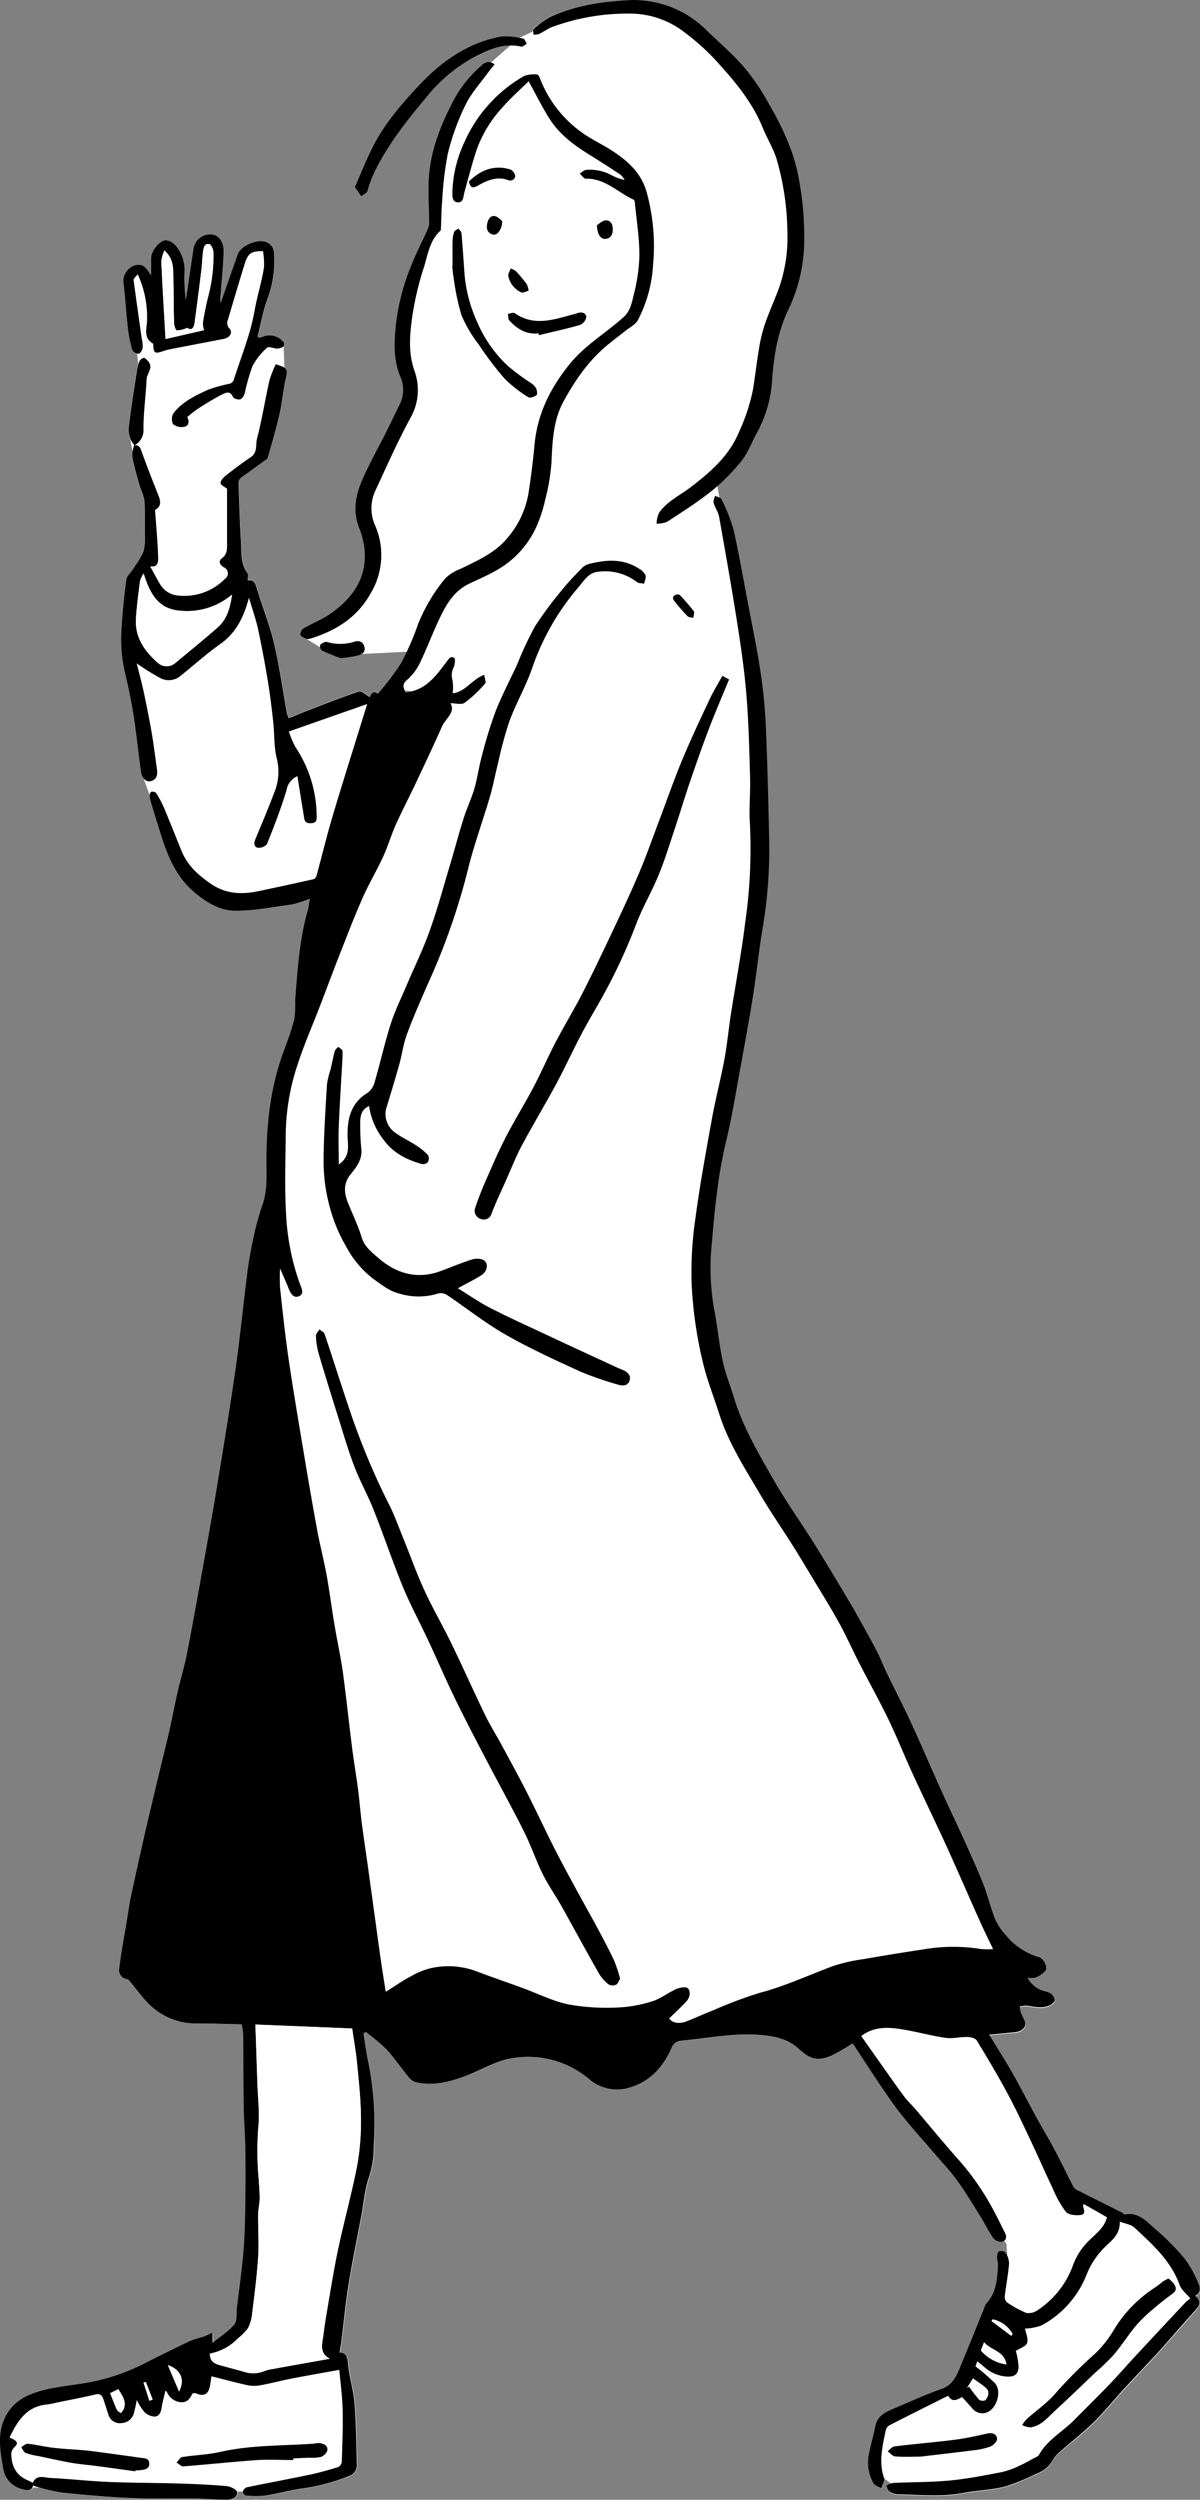 <svg xmlns="http://www.w3.org/2000/svg" width="254.529" height="529.779"><rect width="100%" height="100%" fill="#808080" stroke="none"/><path fill="#fff" d="m179.687 429.058 25.412-1.2 12.848 21.405 9.255 17.616h4.355l14.66 6.571 6.364 9.445 1.089 6.609-36.131 34.253-24.04 3.963a5.068 5.068 0 0 1-3.74-.866l-2.423-1.715a3.653 3.653 0 0 1-1.464-3.718l1.6-7.763 16.1-7.311 6.07-11.318 4.181-13.381-.338-6.081Z" data-name="パス 1068"/><path fill="#fff" d="m41.424 498.675-20.458 7.752-15.716 2.455-4.736 4.921.947 7.033 2.248 6.364h9.495l27.464.855h15.256l17.317-4.3v-18.978l-3.794-7.028Z" data-name="パス 1069"/><path fill="#fff" d="m153.116 109.097.2 1.051 7.774 40.453v33.229l-8.709 56.867-4.578 31.465 2.951 17.132 12.113 24.225 13.588 25.553 20.975 39.288 16.396 36.337-59.185 14.922-51.825 2.657-46.889-20.387 2.22-153.451v-25.123l8.863-24.519 22.3-60.71Z" data-name="パス 1070"/><path fill="#fff" d="m65.008 135.398 5.623 3.495 15.7-.773-2.031 8.051 18.514 1.916 50.6-37.96-1.481-8.416 7.681-14.622 5.025-21.715 4.132-19.592-5.313-21.144-13-15.983-11.523-6.497h-12.308l-10.572 3.1-5.961 2.782-8.819 7.7-5.346 11.378-3.076 11.225-.887 10.077-5.76 13.593-.147 20.05-1.758 9.6-6.946 11.372 3.239 13-2.51 10.485Z" data-name="パス 1071"/><path fill="#fff" d="M30.227 120.022c.147-.74 1.633-9.064 1.633-9.064V105.1l-3.348-8.411a12.091 12.091 0 0 1-.691-6.407l1.748-10.583-.74-7.24-1.553-13.005 2.292-2.553 3.337 6.429s1.045 10.485 1.334 10.343 11.976-3.522 11.976-3.522l5.019-15.384 3.549-2.363 1.916 1.181-3.811 22.26 3.811-3.963 3.462 1.633.158 4.355-5.242 19.6-5.841 4.976.648 22.45h2.363l8.051 26.882v2.51l22.38-7.529-14.007 40.764s-18.612 3.544-19.434 3.1-11.579-5.809-11.579-5.809l-7.752-21.362-2.618-26.74Z" data-name="パス 1072"/><path fill="#fff" d="M28.502 94.36a3.609 3.609 0 0 0 1.884-3.468c0-3.5.5-7 .664-10.5.054-1.274 1.492-2.4.392-3.756-.272-.338-.7-.822-1.007-.795a1.492 1.492 0 0 0-.98.887 11.922 11.922 0 0 0-.544 2.406c-.544 3.724-1.121 7.442-1.633 11.176a5.079 5.079 0 0 0 1.187 4.05 7.418 7.418 0 0 0-.441 2.537c.425 2.178 1.089 4.355 1.677 6.533a14.691 14.691 0 0 1 .915 2.722c.147 2.466.114 4.943.093 7.414a11.575 11.575 0 0 1-.294 3.435 15.954 15.954 0 0 1-1.791 3.049c-.174.283-.365.544-.544.833-.457.7-1.225 1.35-1.323 2.1-.446 3.392-.806 6.8-1 10.213a31.4 31.4 0 0 0 .68 9.075c.735 3.087 1.4 6.2 1.9 9.331.621 3.941 1.023 7.921 1.557 11.878.207 1.535 1.154 2.439 2.227 2.1 1.268-.4 1.345-1.454 1.176-2.591-.376-2.515-.664-5.041-1.089-7.545-.5-2.918-1.089-5.825-1.7-8.71-.457-2.134-1.034-4.241-1.492-6.086a50.57 50.57 0 0 0 4.861 3.043 3.864 3.864 0 0 0 4.311-.289c2.869-2.3 5.618-4.78 8.618-6.908 3.359-2.384 4.938-5.727 6.021-9.761.664 2.178 1.377 4.132 1.813 6.13a236.538 236.538 0 0 1 2.134 11.193c.5 2.94.855 5.9 1.181 8.857.294 2.64.142 5.379.778 7.921a11.633 11.633 0 0 1-.593 7.268 342.2 342.2 0 0 1-3.969 9.772c-.359.844-.24 1.633.544 1.769a2.224 2.224 0 0 0 1.943-.784c1.5-3.751 2.961-7.523 4.132-11.383a3.931 3.931 0 0 1 2.319-3.01c.463 2.874.9 5.613 1.35 8.351.142.855.147 1.693 1.5 1.633s1.236-.991 1.23-1.753a26.592 26.592 0 0 0-4.469-14.334 19.8 19.8 0 0 1-1.421-3.359l16.609-5.819c-.441 1.426-.8 2.569-1.154 3.718-2.085 6.75-4.23 13.484-6.239 20.257-1.209 4.067-2.178 8.2-3.321 12.3-.082.316-.343.773-.593.833q-5.879 1.334-11.78 2.559c-3.555.746-6.957.593-10.1-1.584-2.629-1.818-4.932-3.887-6.173-6.914s-2.482-6.173-3.767-9.255a23.61 23.61 0 0 0-1.541-3 1.149 1.149 0 0 0-1-.3c-.191.038-.425.544-.392.833a11.5 11.5 0 0 0 .463 2c.626 2.063 1.268 4.116 1.911 6.173 1.492 4.774 3.364 9.255 7.447 12.575 2.472 2 5.232 3.626 8.264 3.653 4.05.038 8.117-.762 12.162-1.328a22.606 22.606 0 0 0 3.734-1.2c-.174 1.007-.24 1.775-.446 2.5-1.775 6.2-2.178 12.6-2.662 18.972a24.208 24.208 0 0 1-.174 4.045c-.637 2.45-1.541 4.84-2.412 7.229-2.608 7.164-3.441 14.595-3.506 22.162-.033 3.266.278 6.6-.789 9.8a56.554 56.554 0 0 0-1.633 5.618c-.61 2.722-1.176 5.471-1.541 8.237-.882 6.739-1.524 13.517-2.471 20.251-1.089 7.73-2.352 15.433-3.62 23.136-1.034 6.3-2.178 12.575-3.266 18.858-1.143 6.386-2.292 12.777-3.533 19.146-.517 2.673-1.334 5.286-1.938 7.943-.664 2.907-1.2 5.847-1.873 8.754-.86 3.767-1.807 7.523-2.722 11.285s-1.775 7.425-2.618 11.149c-.936 4.1-1.856 8.2-2.722 12.314-.381 1.8-.615 3.637-.92 5.444-.544 3.266-1.187 6.533-1.557 9.8a1.869 1.869 0 0 0 1.633 2.3c.234 0 .484.3.659.517 1.187 1.421 2.275 2.923 3.533 4.273a14.2 14.2 0 0 0 10.888 4.616c3.092 0 6.184.114 9.255.18a17.766 17.766 0 0 1 .31 2.1c.049 5.177.033 10.343.114 15.531.044 2.929.3 5.858.343 8.786q.082 6.369-.027 12.744c-.049 3.065-.131 6.141-.4 9.195-.348 3.925-.893 7.828-1.366 11.742-.142 1.192.076 2.722-.544 3.5-1.187 1.459-2.891 2.493-4.627 3.909v-2.177c-.626.289-1.268.637-1.949.882a29.555 29.555 0 0 0-2.88.915c-3.3 1.573-6.6 3.185-9.848 4.867a43.765 43.765 0 0 1-13.724 4.262c-3.707.544-7.491.9-11 2.537a9.764 9.764 0 0 0-5.531 7.425c-.452 2.5.054 5.248.485 7.828a5.4 5.4 0 0 0 4.137 4.508c.915.24 1.878.484 2.21-.784a44.673 44.673 0 0 0 5.988 1.475c4.948.544 9.913.958 14.883 1.176 4.6.2 9.211.06 13.816.12 2.139 0 4.279.212 6.418.229 1.089 0 2.276-.425 2.178-1.633-.049-.5-1.415-1.181-2.232-1.257-3.315-.3-6.647-.457-9.979-.544-5.03-.152-10.066-.125-15.09-.338-4.094-.169-8.166-.642-12.26-.838-1.312-.065-2.961-.828-3.778 1.029-.381-.19-.719-.386-1.089-.544-2.493-1.051-3.441-3.087-3.473-5.624a2.112 2.112 0 0 1 .675-1.388c.719-.664.68-1.138-.125-1.606a7.875 7.875 0 0 0-.92-.425c1.688-3.533 3.609-6.6 7.915-7.012a19.454 19.454 0 0 0 1.992-.386c2.782-.572 5.574-1.089 8.335-1.753 1.089-.261 1.415.283 1.688 1.089.343 1 .648 2.02.991 3.021a2.551 2.551 0 0 0 2.885 1.965 2.835 2.835 0 0 0 2.635-2.368c.25-.789.354-1.633.544-2.515a13.626 13.626 0 0 0 1.633 2.553 3.359 3.359 0 0 0 2.139.953c.871 0 1.339-.789 1.481-1.742.191-1.241.544-2.461.822-3.734.163.12.272.158.316.234a3.571 3.571 0 0 0 2.58 2.15c1.551.261 2.248-.512 2.8-1.737.065-.131.588-.191.817-.093 1.546.68 2.537.25 2.9-1.372.158-.708.229-1.443.354-2.248 2.477.626 4.845 1.268 7.24 1.8a7.291 7.291 0 0 0 2.76.169c2.352-.408 4.66-1.029 7-1.481 3.326-.648 6.663-1.225 10.126-1.851.25 2.874.637 5.624.7 8.384.087 3.691-.06 7.387-.174 11.084a1.459 1.459 0 0 1-.713 1.121c-2.014.621-4.045 1.208-6.1 1.633-4.448.936-8.917 1.753-13.37 2.678a1.459 1.459 0 0 0-.827.953c-.054.2.468.778.751.795a18.885 18.885 0 0 0 4.039 0c2.722-.425 5.444-1.187 8.166-1.551a40.478 40.478 0 0 0 9.543-2.591 2.341 2.341 0 0 0 1.7-2.45c-.109-4.312-.142-8.628-.49-12.924-.223-2.8-1.089-5.553-1.366-8.362-.125-1.437-.294-2.379-1.807-2.423.131-.8.278-1.519.37-2.248.5-3.985.866-7.992 1.508-11.976.811-5.025 1.84-10.017 2.787-15.02.512-2.722.713-5.526 1.633-8.079a20.733 20.733 0 0 0 .953-6.462 71.742 71.742 0 0 0-1.274-18.041c-.43-1.916-.648-3.881-.969-5.825l.463-.327a40.921 40.921 0 0 1 4.355 3.642c1.7 1.845 3.119 3.952 4.725 5.9a3.266 3.266 0 0 0 1.633 1.154c3.811.8 7.382-.147 10.888-1.53 3.179-1.252 6.266-3.147 9.559-3.609a20.034 20.034 0 0 1 16.332 4.529 9.053 9.053 0 0 0 8.748 1.633c4.263-1.334 7.077-4.475 8.759-8.628a2.477 2.477 0 0 1 1.753-1.219c5.77-.512 11.5-1.731 17.322-1.2 2.809.256 5.64.893 7.806 2.929 2.373 2.232 4.088 2.722 7.05 1.361a47.742 47.742 0 0 0 4.355-2.52l.479.708c2.9 4.279 5.618 8.656 8.656 12.8 2.357 3.212 5.1 6.141 7.681 9.189 1.769 2.09 3.7 4.061 5.308 6.271 1.905 2.613 3.56 5.444 5.281 8.166.855 1.366 1.519 2.858 2.461 4.159a2.21 2.21 0 0 0 1.884.757c.849-.245 1.007-1.089.544-1.982-.675-1.279-1.268-2.6-1.965-3.876a57.2 57.2 0 0 0-7.316-10.942c-3.326-3.691-6.456-7.551-9.685-11.323-.768-.9-1.633-1.7-2.352-2.64-1.5-2.009-2.934-4.066-4.382-6.113-1.584-2.232-3.152-4.464-4.758-6.75 2.842-2.139 5.907-1.873 8.933-1.372s5.945 1.328 8.939 1.758c1.481.212 3.049-.218 4.573-.185a2.693 2.693 0 0 1 2.02.713c2.248 3.658 4.437 7.36 6.478 11.138 1.671 3.076 3.152 6.26 4.649 9.423 1.693 3.571 3.266 7.186 4.976 10.752a23.076 23.076 0 0 0 2.793 5c.544.68 2.177.844 3.212.691 1.17-.169.506-1.318.463-2.08 0-.065.1-.131.169-.218l4.9 2.787c-.544 2.178-2.243 3.386-3.7 4.834a14 14 0 0 0-3.484 5.259 19.13 19.13 0 0 1-7.453 9.543 3.317 3.317 0 0 1-2.444.653 21.067 21.067 0 0 1-4.2-2.3 1.633 1.633 0 0 1-.4-1.317c.272-2.281.719-4.546.909-6.832a4.426 4.426 0 0 0-.757-2.363c-.169-.283-1-.4-1.388-.25-.267.1-.392.8-.414 1.241s.24 1.034.212 1.541c-.169 2.994-.316 5.988-2.569 8.367a.783.783 0 0 0-.131.261q-2.684 6.614-5.378 13.228c-.795 1.943-1.633 3.713-3.925 4.524-3.549 1.247-6.979 2.831-10.447 4.3-1.66.7-3.163 1.551-3.571 3.566-.425 2.1-1.056 4.148-1.421 6.255a8.711 8.711 0 0 0 1 5.907c.294.506 1.089.719 1.671 1.089.212-.544.457-1.089.626-1.633a1.322 1.322 0 0 0-.082-.729c-1.089-3.375-.261-6.674.419-9.973a1.687 1.687 0 0 1 .746-1.023c4.137-2.118 8.291-4.181 12.488-6.282.947 1.633 1.987.746 2.961.289.746.827 1.437 1.584 2.118 2.352a2.722 2.722 0 0 0 2.891.985c2.265-.631 3.544-4.524 1.943-6.282a44.192 44.192 0 0 0-4.126-3.566l.392-1.089c.572.474 1.089.876 1.546 1.285a7.8 7.8 0 0 0 4.774 1.971c1.633.076 2.433-.544 2.428-2.178a16.952 16.952 0 0 0-.577-3.266c.866-.544 2.178-.947 2.39-1.677.3-.909-.267-2.107-.435-3.054a11.755 11.755 0 0 0 3.457-.642 21.041 21.041 0 0 0 9.641-10.888 16.984 16.984 0 0 1 4.246-6.086c1.481-1.355 2.831-2.624 2.755-5 1.17.457 2.384.593 3.1 1.263 3.811 3.539 7.73 7.006 9.587 12.14.4 1.089 1.508 1.927 2.281 2.874a9.926 9.926 0 0 0-1.154.969q-5.444 5.776-10.806 11.574c-1.726 1.862-3.381 3.811-5.139 5.607-2.477 2.569-5.041 5.057-7.54 7.621s-5.683 4.192-7.469 7.376c-.2.365-.768.544-1.181.762a30.323 30.323 0 0 1-2.853 1.492 17.771 17.771 0 0 1-3.669 1.361c-3.713.713-7.436 1.459-11.187 1.824-4 .381-8.046.321-12.064.512a4.753 4.753 0 0 0-1.481.621c.245.43.386 1.023.757 1.252a3.621 3.621 0 0 0 1.807.544c4.551.076 9.1.577 13.648-.272 2.983-.544 6.059-.642 8.993-1.366a43.463 43.463 0 0 0 6.6-2.695 6.552 6.552 0 0 0 3.631-3.01 6.313 6.313 0 0 1 1.546-1.758c2.325-2.03 4.8-3.9 7.006-6.054s4.175-4.622 6.282-6.914c2.357-2.559 4.752-5.079 7.126-7.621.632-.675 1.241-1.377 1.856-2.074 2.178-2.45 4.3-4.9 6.495-7.338.985-1.089.991-1.905-.152-2.934 1.252-.544 1.089-1.7.713-2.531a22.994 22.994 0 0 0-2.929-5.313 52.92 52.92 0 0 0-6.347-6.391c-1.78-1.524-3.468-3.571-6.326-3-.191.038-.446-.3-.691-.425-3.114-1.568-6.239-3.114-9.353-4.693a2.178 2.178 0 0 1-.936-.811c-1.334-2.564-2.57-5.182-3.925-7.73-1.241-2.341-2.624-4.605-3.892-6.93-1.709-3.119-3.321-6.293-5.074-9.38-1.5-2.635-3.136-5.183-4.938-8.133 2.112-.218 3.838-.4 5.564-.544 1.388-.136 2.374-1.127 2.036-2.15-.223-.675-.61-1.3-.855-1.971a7.466 7.466 0 0 1-.234-1.307 6.043 6.043 0 0 1 1.573-.174c1.633.25 3.3.67 4.9-.152.392-.2.893-.664.9-1.013a2.1 2.1 0 0 0-.724-1.334 3.4 3.4 0 0 0-1.328-.544 5.651 5.651 0 0 1-3.68-3.01 4.336 4.336 0 0 0 1.6-.033 5.02 5.02 0 0 0 2.237-1.519c.5-.882-.544-2.629-1.459-2.858a14.078 14.078 0 0 1-7.012-4.676 11.771 11.771 0 0 1-2.259-3.424c-.98-2.444-1.573-5.041-2.542-7.485-1.3-3.266-2.771-6.462-4.219-9.663-1.606-3.549-3.3-7.077-4.9-10.621-2.069-4.578-4.023-9.2-6.13-13.757-1.633-3.566-3.462-7.077-5.172-10.588-.778-1.606-1.4-3.266-2.243-4.861-1.633-2.972-3.266-5.907-5-8.814-2.635-4.448-5.286-8.89-8.019-13.278-2.9-4.644-6.1-9.113-8.824-13.855-3.266-5.634-6.56-11.263-8.471-17.556-.784-2.6-1.813-5.139-2.384-7.779-.746-3.446-1.056-6.984-1.72-10.458a49.484 49.484 0 0 1-.648-13.582c.648-7.491 1.3-14.981 3.076-22.32 1.3-5.368 2.178-10.839 3.157-16.272.9-4.9 1.8-9.8 2.58-14.7.713-4.486 1.176-9.015 1.905-13.5a102.437 102.437 0 0 0 1.552-18.259c-.147-8.3-.37-16.587-.713-24.878a113.428 113.428 0 0 0-1.089-11.6c-.68-4.649-1.633-9.255-2.515-13.876-1.051-5.553-2-11.127-3.266-16.636a35.515 35.515 0 0 0-2.591-6.495c-.163-.359-.882-.474-1.35-.7-.1.5-.4 1.062-.278 1.5.289 1.029.985 1.96 1.17 2.994 1.383 7.774 2.755 15.548 3.974 23.349.768 4.9 1.459 9.853 1.845 14.807.446 5.662.582 11.35.74 17.028.093 3.332-.261 6.685-.027 10a109.042 109.042 0 0 1-1.024 20.802c-.795 6.533-2.041 13.027-3.049 19.549-.49 3.147-.778 6.326-1.361 9.451-.768 4.11-1.84 8.166-2.591 12.276-1.263 6.979-2.553 13.958-3.495 20.981a78.79 78.79 0 0 0-.866 14.034 88.617 88.617 0 0 0 2.488 17.252c.9 3.647 2.27 7.077 3.4 10.621 1.916 6.021 5.308 11.269 8.454 16.631 2.276 3.881 4.84 7.589 7.246 11.394 1.29 2.041 2.526 4.121 3.773 6.19 1.96 3.266 4 6.5 5.836 9.837 1.6 2.9 2.951 5.928 4.464 8.874 2.02 3.941 4.192 7.806 6.113 11.791 1.829 3.811 3.381 7.7 5.139 11.519 2.4 5.221 4.9 10.387 7.3 15.613s4.616 10.419 6.952 15.618c.882 1.971 1.845 3.9 2.787 5.879a14.841 14.841 0 0 1-2.657-.027 37.161 37.161 0 0 0-12.276.114q-6.255.931-12.483 2.025a38.99 38.99 0 0 0-6.533 1.481c-5.155 1.922-10.142 4.246-15.5 5.662a94.148 94.148 0 0 0-9.951 3.729c-1.9.74-3.756 1.6-5.656 2.341-1.584.621-3.043.283-3.664-.621 1.258-1.236 2.548-2.4 3.713-3.686.92-1.007.849-2.673-.12-2.9a4.4 4.4 0 0 0-2.542.582c-1.633.746-3.076 1.916-4.747 2.406a28.485 28.485 0 0 1-7.257 1.252 46.219 46.219 0 0 1-10.381-.713c-3.315-.7-6.44-2.286-9.652-3.462-3.364-1.23-6.75-2.39-10.1-3.658a17.137 17.137 0 0 0-8.982-.642 15.9 15.9 0 0 0-4.665 1.835c-1.829.969-3.533 2.178-5.3 3.266-.354-2.265-.713-4.437-1.029-6.614-.484-3.37-.931-6.75-1.4-10.12l-1.4-10.142c-.419-2.972-.871-5.945-1.258-8.922-.294-2.314-.463-4.644-.768-6.952-.392-3.016-.909-6.021-1.29-9.037-.675-5.319-1.225-10.654-1.954-15.961-.452-3.266-1.176-6.484-1.72-9.734-.6-3.587-1.062-7.2-1.709-10.779-.582-3.185-1.4-6.331-2-9.521a856.308 856.308 0 0 1-2.678-15.352c-1.16-6.963-2.357-13.92-3.386-20.9-.746-5.068-1.274-10.169-1.829-15.243a38.277 38.277 0 0 1 0-4.05c.67 1.562 1.263 2.891 1.813 4.246.4 1 1 2.123 2.134 1.688 1.328-.512.544-1.818.245-2.684a51.139 51.139 0 0 1-2.918-14.927c-.327-5.591-.114-11.214-.065-16.822a48.493 48.493 0 0 1 2.515-14.7c1.372-4.2 3.157-8.264 4.747-12.4 1.437-3.74 2.825-7.5 4.3-11.231 1.546-3.936 3.059-7.888 4.774-11.748 1.3-2.934 2.961-5.705 4.306-8.618 1.018-2.21 1.7-4.578 2.689-6.8 1.236-2.771 2.662-5.444 3.958-8.2 1.982-4.2 3.969-8.394 5.852-12.635.757-1.709 2.923-3.005 1.8-4.948 1 0 2.3.4 3-.082a26.967 26.967 0 0 0 4.355-4.094c.256-.278-.114-1.127-.212-1.829-2.695 1.018-4.012 3.68-6.69 3.9a9.218 9.218 0 0 0-.06-2.912 3.461 3.461 0 0 1 .327-2.667c.212-.6.354-1.7.065-1.905-.784-.544-1.2.272-1.666.887-2.232 2.967-4.42 6.032-8.661 6.407-.419-.931-.822-1.677.316-2.635a11.056 11.056 0 0 0 2.722-3.56c1.633-3.4 2.929-6.974 4.616-10.343 1.307-2.618 2.956-5.085 5.765-6.44 2.118-1.018 4.29-1.933 6.3-3.13a20.066 20.066 0 0 0 7.915-8.71 29.131 29.131 0 0 0 1.976-5.912 44.709 44.709 0 0 0 1.345-7.861c.218-4.524.338-9.015 2.591-13.109 2.559-4.649 5.542-8.961 9.761-12.292 1.149-.909 2.325-1.791 3.473-2.722a9.115 9.115 0 0 0 2.461-2.085 28.6 28.6 0 0 0 3.266-11.748 43.006 43.006 0 0 0-1.339-15.45c-1.16-4.165-4.137-6.729-7.551-8.928-2-1.285-4.2-2.286-6.119-3.675a25.042 25.042 0 0 1-9.022-11.751c-.1-.256-.354-.648-.544-.642a6.242 6.242 0 0 0-2.782.332 30.306 30.306 0 0 0-12.592 13.985 26.784 26.784 0 0 0-2.58 10.452c0 .925-.131 2.281 1.138 2.363s1.165-1.258 1.421-2.178c.855-3.054 1.633-6.13 2.64-9.135a26.439 26.439 0 0 1 5.406-8.8c1.758-2.02 3.811-3.811 5.564-5.553 1.573 2.853 2.874 5.5 4.448 7.975 2.178 3.408 5.384 5.716 8.775 7.8a198.667 198.667 0 0 1 6.282 4.045 4.545 4.545 0 0 1 .86 1.089 9.254 9.254 0 0 1-2.749-.985 9.548 9.548 0 0 0-5.387-1.144c-.484.044-.931.512-1.394.778.436.387.882 1.121 1.307 1.089 4.088-.1 6.772 2.918 10.12 4.437.158.071.25.4.272.621.359 3.724.958 7.453.969 11.182a36.667 36.667 0 0 1-1.219 8.416c-.387 1.633-.686 3.364-2.139 4.676-3.713 3.364-8.111 5.9-11.339 9.848-4.132 5.052-6.935 10.594-7.545 17.17q-.484 5.161-1.279 10.283a19.554 19.554 0 0 1-4.448 9.483c-2.64 3.206-6.347 4.8-9.946 6.565a8.967 8.967 0 0 0-3.266 2.031 36.725 36.725 0 0 0-5.754 9.652 54.809 54.809 0 0 1-3.7 8.422 56.061 56.061 0 0 1-4.845 6.337c-1.127-.92-1.437.316-1.731.724-.806-.446-1.7-1.345-2.237-1.17-3.484 1.132-6.892 2.488-10.316 3.811-1.513.577-3.01 1.219-4.589 1.862a7.225 7.225 0 0 1-.414-1.029c-.893-4.943-1.573-9.935-2.722-14.818-.931-3.941-2.466-7.741-3.647-11.628-.321-1.062-.544-1.992-1.954-1.726 0-.61.212-1.274-.033-1.59-1.568-2.041-1.247-4.448-1.394-6.734-.256-4.175-.381-8.356-.512-12.521a1.486 1.486 0 0 1 .6-1c1.606-1.2 3.266-2.346 4.9-3.528.267-.191.642-.4.719-.67.86-3.043 1.764-6.081 2.466-9.157.544-2.417.762-4.9 1.285-7.333s.61-2.406-2.063-3.3a22.765 22.765 0 0 0-1.35 3.43c-.92 4.11-1.579 8.28-2.635 12.352-.327 1.279.169 2.891-1.268 3.876a95.232 95.232 0 0 0-5.3 3.9 2.708 2.708 0 0 0-1.16 1.633c0 .4.915.827 1.372 1.2v11.34c0 1.247.142 2.472-1.089 3.4-.817.615-.463 1.366.376 1.9a1.4 1.4 0 0 1 .24 2.488 12.072 12.072 0 0 1-9.772 3.522 4.9 4.9 0 0 1-4.007-2.5c-.724-1.2-1.361-2.45-2.063-3.718 1.8.327 1.726-1.17 1.7-2.08-.1-3.266-.419-6.533-.659-9.853 1.16-.675 1.356-1.459.735-3.038-1.2-3.059-2.433-6.1-3.517-9.195-.346-.851-.547-1.537-1.63-1.423Z" data-name="パス 1073"/><path fill="#fff" d="M78.28 234.398a15.059 15.059 0 0 0 2.978 7.028c2.025 2.874 4.932 4.355 8.193 5.275a1.421 1.421 0 0 0 1.274-.359 1.6 1.6 0 0 0 .109-1.464 12.945 12.945 0 0 0-2.5-2.08c-1.481-.974-3.13-1.715-4.546-2.771a4.775 4.775 0 0 1-1.72-5.542c.909-2.989 1.818-5.988 2.657-8.993.582-2.1.849-4.29 1.606-6.315 1.35-3.626 2.912-7.17 4.464-10.719a141.409 141.409 0 0 0 8.373-23.784c1.279-5.346 3.212-10.539 4.758-15.825.691-2.363 1.132-4.8 1.742-7.191a83.827 83.827 0 0 1 2.39-8.819c1.443-3.854 3.549-7.469 4.872-11.361a52.206 52.206 0 0 1 9.8-17.039c1.089-1.3 2.129-3.065 4.083-3.239a10.9 10.9 0 0 1 8.3 2.178c.365.289 1.013.229 1.53.332.114-.593.441-1.247.289-1.753a3.027 3.027 0 0 0-1.236-1.323c-3.468-2.335-7.219-2.031-11-1.029a3.392 3.392 0 0 0-1.415.969c-1.355 1.415-2.749 2.82-3.969 4.355a79.05 79.05 0 0 0-5.847 7.861 77.6 77.6 0 0 0-3.767 8.057c-1.557 3.364-3.3 6.658-4.644 10.109a92.928 92.928 0 0 0-2.874 9.407c-.61 2.227-.9 4.54-1.546 6.756s-1.633 4.2-2.292 6.342c-1.089 3.424-1.992 6.9-3.027 10.343-1.372 4.567-2.635 9.184-4.241 13.669-1.366 3.811-3.168 7.485-4.758 11.225-1.17 2.749-2.51 5.444-3.419 8.286-1.279 4.007-2.178 8.128-3.364 12.167a4.338 4.338 0 0 1-1.475 2.412c-3.6 2.178-4.4 5.444-4.322 9.293.038 1.987.659 4.224-1.867 5.934 0-2.831-.082-5.444 0-8.013.158-4.094.435-8.166.653-12.265.071-1.252.185-2.51.136-3.756 0-.31-.588-.6-.909-.893-.25.3-.642.572-.735.92-.348 1.274-.577 2.575-.882 3.86a19.645 19.645 0 0 0-.762 3.125c-.316 5.444-.7 10.888-.724 16.332a36.877 36.877 0 0 0 1.089 8.868 34.085 34.085 0 0 0 3.636 9.118 21.241 21.241 0 0 0 5.923 7.023c1.633 1.16 3.179 2.455 5.248 2.989a14.008 14.008 0 0 0 8.482 0 2.428 2.428 0 0 1 1.835.376c4.126 2.771 8.041 5.9 12.347 8.351 5.09 2.912 10.458 5.357 15.787 7.806a69.683 69.683 0 0 0 8.013 2.787c.936.3 2.134.381 2.521-.795s-.452-1.894-1.519-2.33c-.9-.365-1.775-.773-2.657-1.181-4.355-2.02-8.743-4.034-13.109-6.081-4.077-1.905-8.166-3.762-12.194-5.809-2.412-1.23-4.649-2.8-6.941-4.2 1.7-.925 3.364-1.742 4.932-2.722 1.464-.9 1.666-2.722.359-3.343a3.632 3.632 0 0 0-2.412 0c-2.178.7-4.273 1.579-6.413 2.379-5.03 1.878-9.451.626-13.359-2.771-1.415-1.225-2.912-2.363-3.522-4.388-.762-2.5-1.927-4.9-2.9-7.322-.855-2.134-.958-4.126.642-6.075 1.23-1.5 2.433-3.081 2.21-5.275-.18-1.726-.229-3.468-.239-5.2-.011-1.534.078-3.085 1.875-3.907Z" data-name="パス 1074"/><path fill="#fff" d="M131.537 419.357a32.875 32.875 0 0 0-1.247-3.718c-1.089-2.346-2.319-4.649-3.549-6.941-1.6-2.961-3.266-5.885-4.861-8.841s-3.125-5.781-4.611-8.71c-1.911-3.811-3.7-7.621-5.623-11.432-1.666-3.266-3.435-6.494-5.182-9.723-1.2-2.221-2.548-4.355-3.647-6.631-2.433-5.019-4.7-10.115-7.137-15.128-1.8-3.691-3.876-7.267-5.613-10.986-1.606-3.484-2.885-7.115-4.355-10.67-1.089-2.646-2.025-5.351-3.315-7.888a150.424 150.424 0 0 1-8.356-20.088c-1.78-5.264-3.446-10.572-5.221-15.842-.142-.414-.719-.686-1.089-1.023-.267.446-.778.909-.762 1.345a15.788 15.788 0 0 0 .544 3.675c1.356 4.595 2.782 9.167 4.219 13.735 1.089 3.446 2.09 6.925 3.381 10.294 1.187 3.1 2.831 6.032 4.056 9.119 2.139 5.395 3.979 10.888 6.184 16.266 1.633 3.919 3.653 7.67 5.444 11.519 1.845 3.952 3.577 7.959 5.471 11.889 1.851 3.811 3.811 7.621 5.787 11.388 2.254 4.328 4.578 8.618 6.854 12.935 1.018 1.938 2.036 3.881 2.951 5.869 1.138 2.488 2.041 5.084 3.266 7.523 1.154 2.292 2.651 4.415 3.914 6.658 2.684 4.774 5.286 9.6 7.992 14.355a8.366 8.366 0 0 0 2.014 2.254 1.741 1.741 0 0 0 1.551.071c.461-.185.662-.844.94-1.274Z" data-name="パス 1075"/><path fill="#fff" d="M133.823.008c-6.1.3-11.846 1.089-17.224 3.566a16.024 16.024 0 0 0-3.451 2.559c-.2.169-.033.768-.038 1.165a3.468 3.468 0 0 0 1.154-.125c.963-.457 1.845-1.121 2.831-1.5a46.087 46.087 0 0 1 16.93-2.825 18.646 18.646 0 0 1 11.154 3.99 48.717 48.717 0 0 1 7.572 7c3.571 3.952 6.914 8.117 8.961 13.147.893 2.178 2.178 4.235 2.9 6.467a57.478 57.478 0 0 1 2.357 15.918 32.069 32.069 0 0 1-2.45 13.348c-.86 2.118-1.758 4.23-2.477 6.4a32.571 32.571 0 0 0-1.116 4.845c-.474 2.825-.795 5.678-1.247 8.5a40.559 40.559 0 0 1-2.918 8.922c-2.134 5.2-6.135 8.623-10.343 11.857-2.3 1.758-5.014 3.01-6.7 5.444a6.338 6.338 0 0 0-.5 2.254 5.815 5.815 0 0 0 2.227-.387c3.228-2.112 6.505-4.175 9.5-6.582a41.764 41.764 0 0 0 6.315-6.337c1.328-1.633 2.074-3.745 3.092-5.634a26.675 26.675 0 0 0 3.332-10.953c.338-5.444 1.187-10.719 3.549-15.569a34.3 34.3 0 0 0 3.266-13.283 63.8 63.8 0 0 0-1.089-14.116c-1.051-6.25-3.909-11.9-7.1-17.322a43.739 43.739 0 0 0-4.9-6.914c-2.308-2.6-4.97-4.9-7.48-7.295a21.673 21.673 0 0 0-16.107-6.54Z" data-name="パス 1076"/><path fill="#fff" d="M29.198 58.121a21.558 21.558 0 0 1 2.02 9.652c0 1.747-.931 3.811 1.247 5.074.076.044.065.267.071.4.06 1.551.338 1.758 1.78 1.307a14.065 14.065 0 0 1 1.551-.457c3.881-.762 7.763-1.5 11.644-2.248 1.274-.24 1.949-1.356 1.181-2.178a1.754 1.754 0 0 1-.289-1.987c1.165-3.985 2.341-7.964 3.582-11.927.653-2.085 1.4-2.531 3.811-2.5a15.4 15.4 0 0 1 .223 3.446c-.49 3.092-1.448 6.081-2 9.189-.9 5.041-2.9 9.886-4.475 14.807a1.3 1.3 0 0 1-.784.653 31.063 31.063 0 0 0-4.736 1.328c-2.629 1.258-5.357 2.5-7.18 4.9a2.463 2.463 0 0 0-.12 2.341 2.9 2.9 0 0 0 2.33.577c1.089-.2 1.149-1.165.68-2.08a28.784 28.784 0 0 1 2.335-1.807 55.4 55.4 0 0 1 5.166-3.027c.648-.327 1.633-.817 2.178.544.136.348 1.089.653 1.524.544s.838-.784.991-1.285a38.172 38.172 0 0 1 1.633-5.743 14.092 14.092 0 0 1 3.141-3.936c.327-.316 1.394.2 2.118.2a2.645 2.645 0 0 0 1.323-.414c.158-.093.207-.621.1-.844a3.865 3.865 0 0 0-4.11-1.372c-.332.147-.686.245-1.029.365l-.446-.234c.653-2.6 1.127-5.259 2.014-7.779a22.668 22.668 0 0 0 1.492-9.761 2.644 2.644 0 0 0-1.786-2.569c-1.884-.632-5.275.855-5.923 2.673-1.209 3.413-2.4 6.832-3.6 10.251a5.443 5.443 0 0 1 0-1.786c.229-3.027.544-6.048.626-9.08.06-2.178-1.2-3.642-2.749-3.636a3.593 3.593 0 0 0-3.685 3.266c-.544 3.538-1.062 7.077-1.59 10.626a36.632 36.632 0 0 1-.272-5.667 8.222 8.222 0 0 0-1.878-5.858 3.3 3.3 0 0 0-2.047-1.132c-1.356 0-3.174 2.325-3.163 3.734v3.653c-.724-.838-1.138-1.742-1.8-2.009-1.971-.789-4.312 1.323-4.077 3.43.37 3.348.593 6.712.974 10.06a25.941 25.941 0 0 0 .909 4.415 1.557 1.557 0 0 0 1.334.762c.365-.065.789-.784.86-1.263a7.539 7.539 0 0 0-.218-2.041c-.577-4.1-1.181-8.209-1.709-12.325-.071-.346.43-.713.828-1.252Z" data-name="パス 1077"/><path fill="#fff" d="M153.215 143.24c-.98 1.786-2.031 3.484-2.874 5.281-1.96 4.17-3.92 8.34-5.683 12.592-1.7 4.094-3.163 8.291-4.731 12.439-1.415 3.734-2.722 7.513-4.279 11.187-1.824 4.311-3.811 8.552-5.819 12.788-2.063 4.388-4.143 8.77-6.358 13.065-1.769 3.451-3.811 6.767-5.6 10.2-1.633 3.13-3.032 6.386-4.676 9.51-1.851 3.511-3.952 6.9-5.787 10.414-1.47 2.82-2.722 5.743-4.028 8.656-.953 2.178-1.851 4.355-2.608 6.6a1.813 1.813 0 0 0 1.225 2.357 1.715 1.715 0 0 0 2.259-1.149c.936-2.515 2.123-4.938 3.217-7.4 1.056-2.368 2-4.8 3.223-7.077 2.346-4.355 4.9-8.629 7.273-12.994 1.905-3.539 3.587-7.2 5.444-10.752 1.29-2.461 2.722-4.84 4.094-7.262a117.732 117.732 0 0 0 7.387-15.787c1.339-3.538 3.266-6.843 4.736-10.343 1.247-3 2.216-6.119 3.239-9.205 1.209-3.626 2.3-7.295 3.533-10.888 1.274-3.756 2.6-7.5 4.018-11.209 1.317-3.441 2.787-6.821 4.208-10.278Z" data-name="パス 1078"/><path fill="#fff" d="M104.9 13.666a1.827 1.827 0 0 0-2.722.169 25.586 25.586 0 0 0-6.282 8.013c-2.662 5.155-4.693 10.556-4.965 16.424-.136 2.9.082 5.809.114 8.71a3.548 3.548 0 0 1-.25 1.415c-1.176 2.629-2.515 5.193-3.571 7.866a46.864 46.864 0 0 0-3.266 12.706c-.354 3.642-.517 7.191.92 10.735a6.8 6.8 0 0 1 .033 5.716c-.969 1.905-1.862 3.854-2.82 5.77-1.742 3.473-3.664 6.865-5.221 10.42-1.421 3.266-2.112 6.625-.7 10.2a16.446 16.446 0 0 1 1.225 5.711c.087 5.58-2.972 9.527-7.322 12.521-1.747 1.219-3.811 2-5.651 3.081a1.633 1.633 0 0 0-.7 1.383c.093.381.8.67 1.3.866a1.7 1.7 0 0 0 1-.114c5.346-1.666 9.8-4.48 12.613-9.538a15.728 15.728 0 0 0 1.007-14.241 8.866 8.866 0 0 1-.071-7.387c2.412-5.188 4.72-10.436 7.453-15.455a11.938 11.938 0 0 0 .871-10.06c-1.372-3.9-.953-7.8-.43-11.661a64.572 64.572 0 0 1 2.477-10.371c.817-2.635 1.2-5.542 3.413-7.583.147-.131.152-.441.163-.675.093-1.9.087-3.811.267-5.694a70.748 70.748 0 0 1 1.2-10.049 50.67 50.67 0 0 1 3.745-10.311c1.274-2.586 3.321-4.8 5.03-7.164.339-.472.726-.896 1.14-1.403Z" data-name="パス 1079"/><path fill="#fff" d="m75.275 39.65 1.328 1.96c.468-.381 1.241-.686 1.361-1.16 1.023-3.892 3.157-7.251 5.286-10.545a111.446 111.446 0 0 1 6.892-8.928 33.615 33.615 0 0 1 10.6-8.95c3.076-1.633 6.184-2.945 9.8-2.139.343.076.8-.381 1.2-.593-.25-.381-.457-1.045-.768-1.089a14.454 14.454 0 0 0-4.709-.452c-7.077 1.312-12.7 5.3-17.5 10.447-3.909 4.181-7.621 8.541-10.12 13.784-1.171 2.493-2.189 5.028-3.37 7.665Z" data-name="パス 1080"/><path fill="#fff" d="M247.839 482.892a10.74 10.74 0 0 0-1.045.544c-.593.425-1.132.925-1.747 1.317a27.852 27.852 0 0 0-8.961 9.32 23.253 23.253 0 0 1-3.947 4.867 92.006 92.006 0 0 0-8.079 8.079c-1.786 2.177-4.2 3.811-6.3 5.672a7.784 7.784 0 0 0-.936 1.258 5.2 5.2 0 0 0 1.769.484c2.335-.348 3.729-2.177 5.324-3.653 2.847-2.6 5.607-5.291 8.4-7.948a47.33 47.33 0 0 0 3.871-3.729c1.72-2.047 3.152-4.355 4.9-6.386a33.11 33.11 0 0 1 3.811-3.615c1.285-1.089 2.64-2.117 3.979-3.152.871-.67.544-1.383.065-2.041a7.473 7.473 0 0 0-1.104-1.017Z" data-name="パス 1081"/><path fill="#fff" d="M95.989 56.286h-.06c.087.773.12 1.557.267 2.319a52.363 52.363 0 0 0 1.693 8.166 28.561 28.561 0 0 0 3.685 6.25 68.977 68.977 0 0 0 5.482 7.219 28.106 28.106 0 0 0 5.014 3.925c.354.24 1.3-.093 1.753-.441.223-.174.093-1.045-.12-1.486a3.511 3.511 0 0 0-1.089-1.089 49.788 49.788 0 0 1-4.9-3.631 27.5 27.5 0 0 1-6.391-9.064 31.255 31.255 0 0 1-2.749-9.968c-.218-3.032-.414-6.064-.675-9.091-.033-.343-.43-.659-.659-.991-.31.245-.789.43-.9.746a6.45 6.45 0 0 0-.338 1.987c-.043 1.725-.013 3.439-.013 5.149Z" data-name="パス 1082"/><path fill="#fff" d="M62.21 521.358v-.321l3.37-.152a8.872 8.872 0 0 0 2.45-.147 2.281 2.281 0 0 0 1.4-1.372c.163-1.051-.74-1.481-1.682-1.579a8.461 8.461 0 0 0-1.317.136c-6.587.463-13.223.261-19.734 1.742-2.624.6-5.368.664-8.035 1.089-.457.076-.817.768-1.219 1.17.485.283.991.838 1.448.8 5.253-.4 10.5-.969 15.749-1.339 2.512-.174 5.044-.027 7.57-.027Z" data-name="パス 1083"/><path fill="#fff" d="m28.741 523.754.027-.223a5.331 5.331 0 0 0 .887 0c.887-.147 2.02-.12 2.063-1.361s-1.089-1.176-1.927-1.3q-4.769-.681-9.538-1.312-1.372-.179-2.722-.294c-2.052-.169-4.116-.256-6.157-.5-1.829-.218-3.631-.653-5.444-.855-.43-.044-.915.468-1.372.729.31.425.544 1.056.958 1.23a14.8 14.8 0 0 0 2.722.659c2.335.49 4.665 1.018 7.017 1.432 1.764.3 3.56.436 5.34.675 2.68.363 5.413.744 8.146 1.12Z" data-name="パス 1084"/><path fill="#fff" d="M195.24 520.645c3.266-.392 7.224-.833 11.154-1.334a15.111 15.111 0 0 0 3.675-.8c.631-.25 1.481-1.154 1.421-1.671-.1-.953-.964-1.328-2.08-1.089a69.321 69.321 0 0 1-7.033 1.339c-4.219.544-8.454.882-12.673 1.4-.506.06-.947.664-1.421 1.018.544.376 1.023 1.018 1.579 1.089 1.557.136 3.135.048 5.378.048Z" data-name="パス 1085"/><path fill="#fff" d="m114.22 70.653.082.354c2.923-.7 5.869-1.323 8.754-2.178a2.25 2.25 0 0 0 1.312-1.726c-.136-.866-1.089-1.089-1.987-.735a8.8 8.8 0 0 1-.985.272c-4.1 1.121-8.193 2.51-12.221-.3-.3-.207-.953.087-1.443.147.093.479.027 1.089.31 1.415 1.622 1.809 3.587 3.05 6.178 2.751Z" data-name="パス 1086"/><path fill="#fff" d="M72.216 139.501a26.258 26.258 0 0 0 3.778-.572c.806-.245 1.633-.779 1.268-1.954a1.556 1.556 0 0 0-2.232-.925 9.858 9.858 0 0 1-5.738 0 1.851 1.851 0 0 0-1.383.664 1.274 1.274 0 0 0 .343 1.165c1.361.653 2.793 1.165 3.964 1.622Z" data-name="パス 1087"/><path fill="#fff" d="M99.456 38.474c.316 1.236.7 1.546 1.922.855 1.949-1.089 4.045-2.036 6.44-1.149a1.089 1.089 0 0 0 1.475-.817 1.905 1.905 0 0 0-1.062-1.459c-3.402-1.007-6.265.082-8.775 2.57Z" data-name="パス 1088"/><path fill="#fff" d="M108.311 56.901c-.191.583-.577 1.143-.484 1.633a4.9 4.9 0 0 0 2.722 3.441c.37.191 1.045-.2 1.584-.332a4.356 4.356 0 0 0-.392-1.4c-.713-.974-1.519-1.878-2.325-2.776-.193-.218-.525-.283-1.105-.566Z" data-name="パス 1089"/><path fill="#fff" d="M143.828 125.978c-.98 0-1.372.675-.844 1.35a39.156 39.156 0 0 0 2.831 3.266c.261.267.817.25 1.236.37.044-.484.31-1.132.1-1.415-.893-1.192-1.922-2.281-2.923-3.392a.85.85 0 0 0-.4-.18Z" data-name="パス 1090"/><path fill="#fff" d="M126.626 47.717c0 1.905.789 3.01 1.769 2.918 1.225-.12 1.579-.98 1.584-2.069s-.474-1.949-1.573-1.862c-.702.061-1.323.746-1.78 1.013Z" data-name="パス 1091"/><path fill="#fff" d="M106.522 46.863c-.332-.24-.871-.9-1.519-1.051-1.023-.229-1.666.795-1.731 2.216a1.541 1.541 0 0 0 1.464 1.7c.861.162 1.808-1.259 1.786-2.865Z" data-name="パス 1092"/><path d="M28.501 94.36c1.089-.087 1.285.6 1.6 1.486 1.089 3.092 2.319 6.135 3.517 9.195.621 1.579.425 2.363-.735 3.038.24 3.326.544 6.587.659 9.853.027.909.1 2.406-1.7 2.08.7 1.268 1.339 2.52 2.063 3.718a4.9 4.9 0 0 0 4.007 2.5 12.072 12.072 0 0 0 9.772-3.522 1.4 1.4 0 0 0-.239-2.489c-.838-.544-1.192-1.285-.376-1.9 1.252-.931 1.089-2.178 1.089-3.4v-11.34c-.457-.37-1.383-.8-1.372-1.2 0-.544.637-1.219 1.16-1.633a95.023 95.023 0 0 1 5.3-3.9c1.437-.985.942-2.6 1.268-3.876 1.056-4.072 1.715-8.242 2.635-12.352a22.765 22.765 0 0 1 1.35-3.43c2.673.893 2.586.876 2.063 3.3s-.729 4.9-1.285 7.333c-.7 3.076-1.606 6.113-2.466 9.157-.076.272-.452.479-.719.67-1.633 1.181-3.266 2.325-4.9 3.528a1.486 1.486 0 0 0-.6 1c.131 4.181.256 8.362.512 12.521.147 2.286-.174 4.693 1.394 6.734.245.316.033.98.033 1.59 1.421-.267 1.633.664 1.954 1.726 1.181 3.887 2.722 7.687 3.647 11.628 1.149 4.9 1.829 9.875 2.722 14.818a7.222 7.222 0 0 0 .414 1.029c1.579-.642 3.076-1.285 4.589-1.862 3.424-1.312 6.832-2.667 10.316-3.811.544-.174 1.432.724 2.237 1.17.294-.408.6-1.633 1.731-.724a56.056 56.056 0 0 0 4.845-6.337 54.81 54.81 0 0 0 3.7-8.422 36.724 36.724 0 0 1 5.754-9.652 9.021 9.021 0 0 1 3.266-2.031c3.6-1.769 7.306-3.359 9.946-6.565a19.554 19.554 0 0 0 4.448-9.483q.8-5.123 1.279-10.283c.61-6.576 3.413-12.118 7.545-17.17 3.228-3.952 7.621-6.484 11.34-9.848 1.454-1.312 1.753-3.049 2.139-4.676a36.665 36.665 0 0 0 1.219-8.416c0-3.729-.61-7.458-.969-11.182a.786.786 0 0 0-.272-.621c-3.348-1.519-6.032-4.54-10.12-4.437-.425 0-.871-.719-1.307-1.089.463-.267.909-.735 1.394-.778a9.549 9.549 0 0 1 5.395 1.138 9.255 9.255 0 0 0 2.749.985 4.546 4.546 0 0 0-.86-1.089 233.552 233.552 0 0 0-6.282-4.045c-3.392-2.08-6.609-4.388-8.775-7.8-1.573-2.477-2.874-5.123-4.448-7.975-1.775 1.753-3.811 3.533-5.564 5.553a26.439 26.439 0 0 0-5.406 8.8c-1.007 3-1.786 6.081-2.64 9.135-.256.9-.174 2.243-1.421 2.178s-1.16-1.437-1.138-2.363a26.784 26.784 0 0 1 2.58-10.469 30.306 30.306 0 0 1 12.601-13.934 6.242 6.242 0 0 1 2.782-.332c.169 0 .425.387.544.642a25.042 25.042 0 0 0 9.026 11.7c1.922 1.388 4.116 2.39 6.119 3.675 3.413 2.178 6.391 4.763 7.551 8.928a43.007 43.007 0 0 1 1.356 15.45 28.768 28.768 0 0 1-3.266 11.748c-.5.876-1.633 1.415-2.461 2.085-1.149.909-2.325 1.791-3.473 2.722-4.219 3.332-7.2 7.621-9.761 12.292-2.254 4.094-2.374 8.585-2.591 13.109a44.71 44.71 0 0 1-1.345 7.861 29.133 29.133 0 0 1-1.976 5.912 20.066 20.066 0 0 1-7.915 8.71c-2.009 1.2-4.181 2.112-6.3 3.13-2.809 1.356-4.458 3.811-5.765 6.44-1.688 3.37-2.972 6.946-4.616 10.343a11.057 11.057 0 0 1-2.722 3.56c-1.138.958-.735 1.7-.316 2.635 4.241-.376 6.429-3.44 8.661-6.407.463-.615.882-1.421 1.666-.887.289.2.147 1.3-.065 1.905a3.572 3.572 0 0 0-.327 2.667 9.218 9.218 0 0 1 .06 2.912c2.678-.223 4-2.885 6.691-3.9.1.7.468 1.551.212 1.829a26.969 26.969 0 0 1-4.355 4.094c-.7.479-2.009.082-3.005.082 1.127 1.943-1.04 3.239-1.8 4.948-1.884 4.241-3.871 8.438-5.852 12.635-1.3 2.722-2.722 5.444-3.958 8.2-.991 2.227-1.671 4.595-2.689 6.8-1.345 2.912-3.01 5.683-4.306 8.618-1.715 3.86-3.228 7.812-4.774 11.748-1.47 3.729-2.858 7.491-4.3 11.231-1.59 4.132-3.375 8.193-4.747 12.4a48.494 48.494 0 0 0-2.515 14.7c-.049 5.607-.261 11.231.065 16.821a51.141 51.141 0 0 0 2.918 14.927c.321.866 1.089 2.178-.245 2.684-1.132.436-1.731-.691-2.134-1.688-.544-1.356-1.143-2.684-1.813-4.246a38.281 38.281 0 0 0 0 4.05c.544 5.1 1.089 10.2 1.829 15.243 1.029 6.984 2.227 13.942 3.386 20.9a866.917 866.917 0 0 0 2.678 15.352c.593 3.19 1.415 6.337 2 9.521.648 3.582 1.089 7.191 1.709 10.779.544 3.266 1.268 6.473 1.72 9.734.729 5.308 1.279 10.643 1.954 15.961.381 3.016.9 6.021 1.29 9.037.3 2.308.474 4.638.768 6.952.387 2.978.838 5.95 1.258 8.922l1.4 10.142c.468 3.37.915 6.75 1.4 10.12.316 2.178.675 4.355 1.029 6.614 1.764-1.089 3.468-2.314 5.3-3.266a15.9 15.9 0 0 1 4.665-1.835 17.137 17.137 0 0 1 8.982.642c3.348 1.268 6.734 2.428 10.1 3.658 3.212 1.176 6.337 2.76 9.652 3.462a46.226 46.226 0 0 0 10.371.67 28.483 28.483 0 0 0 7.338-1.279c1.671-.49 3.136-1.633 4.747-2.406a4.4 4.4 0 0 1 2.542-.582c.969.229 1.04 1.894.12 2.9-1.165 1.285-2.455 2.45-3.713 3.686.621.9 2.08 1.241 3.664.621 1.9-.74 3.756-1.6 5.656-2.341a93.261 93.261 0 0 1 9.951-3.729c5.357-1.415 10.343-3.74 15.5-5.662a37.574 37.574 0 0 1 6.533-1.481q6.222-1.089 12.483-2.025a37.161 37.161 0 0 1 12.276-.114 14.832 14.832 0 0 0 2.657.027c-.942-1.982-1.905-3.909-2.787-5.879-2.335-5.2-4.589-10.43-6.952-15.618s-4.9-10.392-7.3-15.613c-1.758-3.811-3.31-7.736-5.139-11.519-1.922-3.985-4.094-7.85-6.113-11.791-1.513-2.945-2.863-5.988-4.464-8.873-1.84-3.337-3.876-6.565-5.836-9.837-1.247-2.069-2.482-4.148-3.773-6.19-2.406-3.811-4.97-7.513-7.246-11.394-3.147-5.362-6.533-10.61-8.454-16.631-1.127-3.538-2.5-6.974-3.4-10.621a88.617 88.617 0 0 1-2.488-17.251 78.785 78.785 0 0 1 .866-14.034c.942-7.023 2.232-14 3.495-20.98.751-4.11 1.824-8.166 2.591-12.276.582-3.125.871-6.3 1.361-9.451 1.007-6.533 2.254-13.005 3.049-19.549a109.04 109.04 0 0 0 1.018-20.817c-.234-3.315.12-6.669.027-10-.158-5.678-.294-11.367-.74-17.028-.387-4.954-1.089-9.9-1.845-14.807-1.219-7.8-2.591-15.575-3.974-23.349-.185-1.034-.882-1.965-1.17-2.994-.125-.441.174-1 .278-1.5.468.223 1.187.337 1.35.7a35.207 35.207 0 0 1 2.591 6.495c1.247 5.509 2.178 11.084 3.266 16.636.866 4.622 1.835 9.227 2.515 13.876a113.41 113.41 0 0 1 1.089 11.6c.343 8.291.544 16.582.713 24.878a102.435 102.435 0 0 1-1.546 18.275c-.729 4.486-1.192 9.015-1.905 13.5-.778 4.9-1.677 9.8-2.58 14.7-1 5.444-1.862 10.888-3.157 16.272-1.78 7.36-2.428 14.851-3.076 22.32a49.483 49.483 0 0 0 .648 13.582c.664 3.473.974 7.012 1.72 10.458.544 2.64 1.6 5.183 2.384 7.779 1.911 6.293 5.232 11.922 8.471 17.556 2.722 4.742 5.923 9.211 8.824 13.855 2.722 4.388 5.384 8.83 8.019 13.277 1.633 2.918 3.315 5.852 4.9 8.846.844 1.568 1.464 3.266 2.243 4.861 1.709 3.539 3.528 7.023 5.172 10.588 2.107 4.557 4.061 9.178 6.13 13.757 1.6 3.555 3.294 7.077 4.9 10.621 1.448 3.2 2.923 6.4 4.219 9.663.969 2.444 1.562 5.041 2.542 7.485a11.772 11.772 0 0 0 2.259 3.424 14.079 14.079 0 0 0 7.012 4.676c.925.229 1.954 1.976 1.459 2.858a5.021 5.021 0 0 1-2.237 1.519 4.336 4.336 0 0 1-1.6.033 5.651 5.651 0 0 0 3.669 2.863 3.4 3.4 0 0 1 1.328.544 2.1 2.1 0 0 1 .724 1.334c0 .348-.506.811-.9 1.013-1.59.822-3.266.4-4.9.152a6.037 6.037 0 0 0-1.573.174 7.469 7.469 0 0 0 .234 1.307c.245.67.631 1.3.855 1.971.337 1.023-.648 2.014-2.036 2.15-1.726.169-3.451.348-5.564.544 1.8 2.951 3.441 5.5 4.938 8.133 1.753 3.087 3.364 6.26 5.074 9.38 1.268 2.325 2.651 4.589 3.892 6.93 1.355 2.548 2.591 5.166 3.925 7.73a2.177 2.177 0 0 0 .936.811c3.114 1.579 6.239 3.125 9.353 4.693.245.12.5.463.691.425 2.858-.544 4.546 1.475 6.326 3a52.92 52.92 0 0 1 6.347 6.391 22.992 22.992 0 0 1 2.929 5.313c.365.827.544 1.976-.713 2.531 1.143 1.029 1.138 1.851.152 2.934-2.177 2.417-4.355 4.9-6.494 7.338-.615.7-1.225 1.4-1.856 2.074-2.374 2.542-4.769 5.063-7.126 7.621-2.107 2.292-4.056 4.742-6.282 6.914s-4.66 4.039-6.979 6.092a6.314 6.314 0 0 0-1.546 1.758 6.552 6.552 0 0 1-3.631 3.01 43.9 43.9 0 0 1-6.6 2.695c-2.934.724-5.988.806-8.993 1.366-4.546.849-9.1.348-13.648.272a3.621 3.621 0 0 1-1.807-.544c-.37-.229-.512-.822-.757-1.252a4.752 4.752 0 0 1 1.481-.621c4.018-.19 8.062-.131 12.064-.512 3.751-.365 7.474-1.089 11.187-1.824a17.77 17.77 0 0 0 3.669-1.361c.98-.425 1.911-.98 2.853-1.492.414-.229.98-.4 1.181-.762 1.786-3.185 5.019-4.9 7.469-7.376s5.063-5.03 7.54-7.621c1.758-1.824 3.413-3.745 5.139-5.607q5.389-5.8 10.806-11.574a9.92 9.92 0 0 1 1.154-.969c-.773-.947-1.884-1.78-2.281-2.874-1.856-5.134-5.776-8.6-9.587-12.14-.719-.67-1.933-.806-3.1-1.263.076 2.373-1.274 3.642-2.755 5a16.984 16.984 0 0 0-4.246 6.13 20.878 20.878 0 0 1-9.641 10.888 11.477 11.477 0 0 1-3.457.642c.169.947.735 2.145.436 3.054-.234.729-1.524 1.116-2.39 1.677a16.959 16.959 0 0 1 .577 3.266c0 1.633-.811 2.265-2.428 2.178a7.8 7.8 0 0 1-4.774-1.971c-.485-.408-.974-.811-1.546-1.285l-.392 1.089a44.21 44.21 0 0 1 4.126 3.566c1.6 1.758.321 5.651-1.943 6.282a2.722 2.722 0 0 1-2.891-.985c-.68-.768-1.372-1.524-2.118-2.352-.974.457-2.014 1.317-2.961-.288-4.2 2.1-8.351 4.164-12.488 6.282a1.688 1.688 0 0 0-.746 1.023c-.681 3.3-1.513 6.6-.419 9.973a1.323 1.323 0 0 1 .082.729c-.169.544-.414 1.089-.626 1.633-.572-.348-1.377-.544-1.671-1.089a8.71 8.71 0 0 1-1-5.863c.365-2.107 1-4.159 1.421-6.255.408-2.014 1.911-2.863 3.571-3.566 3.468-1.464 6.9-3.049 10.447-4.3 2.3-.811 3.13-2.58 3.925-4.524q2.722-6.614 5.379-13.228a.784.784 0 0 1 .131-.261c2.254-2.363 2.4-5.373 2.569-8.367 0-.506-.234-1.029-.212-1.541s.147-1.138.414-1.241c.392-.152 1.219-.033 1.388.25a4.426 4.426 0 0 1 .757 2.363c-.191 2.286-.637 4.551-.909 6.832a1.633 1.633 0 0 0 .4 1.317 21.071 21.071 0 0 0 4.2 2.3 3.317 3.317 0 0 0 2.444-.653 19.13 19.13 0 0 0 7.447-9.538 14 14 0 0 1 3.484-5.259c1.453-1.448 3.147-2.651 3.7-4.834l-4.9-2.787c-.065.087-.174.152-.169.218.044.762.708 1.911-.463 2.08-1.051.152-2.64 0-3.212-.691a22.948 22.948 0 0 1-2.793-5c-1.7-3.566-3.266-7.18-4.976-10.752-1.5-3.163-2.978-6.348-4.649-9.423-2.041-3.778-4.23-7.48-6.478-11.138-.3-.485-1.323-.7-2.02-.713-1.524-.033-3.092.4-4.573.185-3.01-.436-5.961-1.268-8.961-1.764s-6.092-.768-8.933 1.372c1.606 2.286 3.174 4.518 4.758 6.75 1.448 2.047 2.88 4.1 4.382 6.113.708.936 1.584 1.742 2.352 2.64 3.228 3.773 6.358 7.621 9.685 11.323a55.716 55.716 0 0 1 7.317 10.942c.7 1.274 1.29 2.6 1.965 3.876.468.871.31 1.737-.544 1.982a2.21 2.21 0 0 1-1.884-.757c-.942-1.3-1.633-2.793-2.461-4.159-1.72-2.722-3.375-5.553-5.281-8.166-1.606-2.21-3.539-4.181-5.308-6.271-2.586-3.049-5.324-5.988-7.681-9.189-3.043-4.148-5.776-8.525-8.639-12.8l-.479-.708a47.748 47.748 0 0 1-4.355 2.521c-2.961 1.339-4.676.871-7.05-1.361-2.178-2.036-5-2.673-7.806-2.929-5.819-.544-11.552.686-17.322 1.2a2.477 2.477 0 0 0-1.753 1.219c-1.7 4.154-4.5 7.295-8.759 8.629a9.053 9.053 0 0 1-8.748-1.633 20.066 20.066 0 0 0-16.332-4.529c-3.294.463-6.38 2.357-9.559 3.609-3.511 1.383-7.077 2.33-10.888 1.53a3.267 3.267 0 0 1-1.633-1.154c-1.606-1.943-3.021-4.05-4.725-5.9a43.219 43.219 0 0 0-4.355-3.642l-.463.327c.321 1.943.544 3.909.969 5.825a67.928 67.928 0 0 1 1.2 18.025 20.709 20.709 0 0 1-.953 6.462c-.936 2.553-1.138 5.373-1.633 8.079-.947 5-1.976 9.995-2.787 15.02-.642 3.963-1.007 7.97-1.508 11.976-.093.729-.24 1.448-.37 2.248 1.513.044 1.682.985 1.807 2.423.256 2.809 1.143 5.558 1.366 8.362.348 4.3.381 8.612.49 12.924a2.341 2.341 0 0 1-1.7 2.45 40.477 40.477 0 0 1-9.543 2.589c-2.722.365-5.444 1.127-8.166 1.551a18.893 18.893 0 0 1-4.039 0c-.283 0-.806-.593-.751-.795a1.459 1.459 0 0 1 .827-.953c4.453-.925 8.922-1.742 13.37-2.678 2.058-.43 4.088-1.018 6.1-1.633a1.459 1.459 0 0 0 .713-1.121c.114-3.7.261-7.393.174-11.084-.06-2.76-.446-5.509-.7-8.384-3.462.626-6.8 1.2-10.126 1.851-2.341.452-4.649 1.089-7 1.481a7.288 7.288 0 0 1-2.76-.169c-2.4-.544-4.763-1.176-7.24-1.8-.125.806-.2 1.541-.354 2.248-.365 1.633-1.355 2.052-2.9 1.372-.229-.1-.751-.038-.817.092-.544 1.225-1.252 2-2.8 1.737a3.536 3.536 0 0 1-2.58-2.15c-.044-.076-.152-.114-.316-.234-.289 1.274-.631 2.493-.822 3.734-.142.953-.61 1.737-1.481 1.742a3.359 3.359 0 0 1-2.139-.953 13.806 13.806 0 0 1-1.633-2.553 24.235 24.235 0 0 1-.544 2.515 2.825 2.825 0 0 1-2.635 2.368 2.54 2.54 0 0 1-2.885-1.965c-.343-1-.648-2.02-.991-3.021-.272-.795-.6-1.339-1.688-1.089-2.76.664-5.553 1.181-8.335 1.753a19.489 19.489 0 0 1-1.992.387c-4.306.408-6.228 3.479-7.915 7.012.348.158.648.267.92.425.806.468.844.942.125 1.606a2.112 2.112 0 0 0-.675 1.388c.033 2.537.98 4.573 3.473 5.624.354.152.691.348 1.089.544.817-1.856 2.466-1.089 3.778-1.029 4.088.2 8.166.67 12.26.838 5.025.212 10.06.185 15.09.338 3.332.1 6.663.261 9.979.544.817.076 2.178.757 2.232 1.258.109 1.2-1.089 1.633-2.178 1.633-2.139 0-4.279-.207-6.418-.229-4.605-.06-9.216.082-13.816-.12-4.97-.218-9.935-.637-14.883-1.176a43.856 43.856 0 0 1-5.988-1.475c-.332 1.268-1.3 1.023-2.21.784a5.4 5.4 0 0 1-4.137-4.508c-.43-2.58-.936-5.324-.485-7.828a9.764 9.764 0 0 1 5.531-7.425c3.506-1.633 7.289-1.971 11-2.537a43.764 43.764 0 0 0 13.7-4.241c3.266-1.682 6.533-3.266 9.848-4.867a29.52 29.52 0 0 1 2.88-.915c.681-.245 1.323-.593 1.949-.882v2.177c1.737-1.415 3.441-2.45 4.627-3.909.648-.795.43-2.308.544-3.5.474-3.914 1.018-7.817 1.366-11.742.272-3.054.354-6.13.4-9.195q.1-6.369.027-12.744c-.038-2.929-.3-5.858-.343-8.786-.082-5.177-.065-10.343-.114-15.531a17.773 17.773 0 0 0-.31-2.1c-3.054-.065-6.146-.18-9.255-.18a14.2 14.2 0 0 1-10.888-4.616c-1.258-1.35-2.346-2.853-3.533-4.273-.174-.212-.425-.49-.659-.517a1.905 1.905 0 0 1-1.633-2.3c.37-3.266 1.018-6.533 1.557-9.8.3-1.824.544-3.658.92-5.444a851.584 851.584 0 0 1 2.722-12.314c.844-3.724 1.737-7.436 2.619-11.149s1.84-7.518 2.722-11.285c.67-2.907 1.209-5.847 1.873-8.754.6-2.657 1.421-5.27 1.938-7.943 1.241-6.369 2.39-12.76 3.533-19.146 1.127-6.282 2.248-12.559 3.266-18.857 1.268-7.7 2.531-15.406 3.62-23.136.947-6.734 1.59-13.512 2.471-20.251.365-2.765.931-5.509 1.541-8.237a56.557 56.557 0 0 1 1.633-5.618c1.089-3.212.757-6.533.789-9.8.065-7.567.9-15 3.506-22.162.871-2.39 1.775-4.78 2.412-7.229a24.313 24.313 0 0 0 .174-4.045c.506-6.375.887-12.771 2.662-18.972.207-.73.272-1.5.446-2.5a22.607 22.607 0 0 1-3.734 1.2c-4.045.544-8.111 1.366-12.162 1.328-3.032-.027-5.792-1.633-8.264-3.653-4.083-3.3-5.956-7.8-7.447-12.575-.642-2.058-1.285-4.11-1.911-6.173a11.5 11.5 0 0 1-.463-2c-.033-.272.2-.795.392-.833a1.149 1.149 0 0 1 1 .3 23.613 23.613 0 0 1 1.628 3.031c1.285 3.07 2.5 6.162 3.767 9.255s3.544 5.1 6.173 6.914c3.141 2.178 6.533 2.33 10.1 1.584q5.907-1.236 11.78-2.559c.25-.06.512-.517.593-.833 1.121-4.1 2.112-8.231 3.321-12.3 2.009-6.772 4.154-13.506 6.239-20.257.354-1.149.713-2.292 1.154-3.718l-16.609 5.819a19.8 19.8 0 0 0 1.421 3.359 26.52 26.52 0 0 1 4.469 14.334c0 .762.2 1.715-1.23 1.753s-1.361-.806-1.5-1.633c-.452-2.722-.887-5.476-1.35-8.351a3.931 3.931 0 0 0-2.319 3.01c-1.17 3.86-2.629 7.621-4.132 11.383a2.224 2.224 0 0 1-1.943.784c-.773-.142-.893-.925-.544-1.769 1.366-3.239 2.722-6.489 3.969-9.772a11.633 11.633 0 0 0 .6-7.349c-.637-2.542-.485-5.281-.778-7.921-.327-2.956-.686-5.917-1.181-8.857a236.78 236.78 0 0 0-2.134-11.193c-.436-2-1.149-3.93-1.813-6.13-1.089 4.034-2.662 7.376-6.021 9.761-3 2.129-5.749 4.605-8.618 6.908a3.874 3.874 0 0 1-4.312.288 50.577 50.577 0 0 1-4.861-3.043c.457 1.845 1.034 3.952 1.492 6.086.621 2.9 1.2 5.8 1.7 8.71.436 2.5.724 5.03 1.089 7.545.169 1.138.093 2.178-1.176 2.591-1.089.343-2.02-.544-2.227-2.1-.544-3.958-.936-7.937-1.557-11.878-.5-3.136-1.165-6.244-1.9-9.331a31.4 31.4 0 0 1-.642-9.1c.2-3.413.544-6.821 1-10.213.1-.746.866-1.4 1.323-2.1.185-.278.376-.544.544-.833a15.79 15.79 0 0 0 1.791-3.049 11.575 11.575 0 0 0 .294-3.435c0-2.471.054-4.948-.093-7.415a14.428 14.428 0 0 0-.915-2.722c-.6-2.178-1.252-4.312-1.677-6.533a7.417 7.417 0 0 1 .441-2.537Zm41.482 405.566c-1.818-.958-1.8-2.33-1.579-3.811.256-1.677.436-3.359.724-5.03.822-4.78 1.557-9.581 2.559-14.328 1.274-6.043 2.956-11.976 4.11-18.068a52.728 52.728 0 0 0 .746-10.24c-.038-3.767-.468-7.534-.827-11.291-.229-2.352-.653-4.687-1.023-7.246l-20.523-.838c.147 4.273.288 8.264.414 12.259.1 3.266.544 6.582.18 9.8a65.2 65.2 0 0 0 .12 10.817c.076 1.323.207 2.64.185 3.958 0 1.181-.3 2.357-.316 3.539-.033 2.972.2 5.95 0 8.906-.267 4.029-.789 8.046-1.285 12.053a8.133 8.133 0 0 1-.893 3.054 12.653 12.653 0 0 1-2.118 2.134 11.079 11.079 0 0 1-5.928 3.2c-.071 1.579.9 2.128 2.123 2.461l5.063 1.377a6.1 6.1 0 0 0 4.192-.076 8.8 8.8 0 0 1 1.954-.5c3.93-.719 7.85-1.4 12.123-2.167ZM30.45 121.579a6.736 6.736 0 0 0-.762 1.59c-.332 2.722-.724 5.444-.855 8.166-.185 3.892 1.922 6.75 4.676 9.184a2.8 2.8 0 0 0 3.68 0c3-2.493 6.021-4.948 8.955-7.512 2.052-1.791 2.689-4.3 3.076-6.99a14.658 14.658 0 0 1-10.969 3.424c-4.8-.348-6.467-3.784-7.8-7.915Zm175.934 382.484-1.285 2.047.43-.338a33.313 33.313 0 0 0 2.178 2.809 1.367 1.367 0 0 0 1.312.071c.615-.8 1-1.786.044-2.618-.795-.664-1.694-1.258-2.679-1.971Zm7.077-2.972c-.5-2.934-3.31-2.929-4.742-4.709-.289.751-.479 1.241-.675 1.758a8.711 8.711 0 0 0 5.438 2.951Zm-190.1 6.1c.479 1.192.915 2.373 1.437 3.517.142.3.544.474.844.7a4.142 4.142 0 0 0 .621-.909c.588-1.633-.381-2.869-1.165-4.159Zm14.617-.365c1.307-2.493.37-4.638-2.384-5.6Zm176.5-11.8.31-.354a6.226 6.226 0 0 0-4.224-3.13l-.256.354ZM31.691 508.799l.7-.256-1.47-3.767-.474.185Z" data-name="パス 1093"/><path d="M78.28 234.397c-1.8.822-1.889 2.374-1.878 3.914a50.263 50.263 0 0 0 .24 5.2c.223 2.178-.98 3.778-2.21 5.275-1.6 1.949-1.5 3.941-.642 6.075.974 2.439 2.139 4.818 2.9 7.322.61 2.025 2.107 3.163 3.522 4.388 3.909 3.4 8.329 4.649 13.359 2.771 2.139-.8 4.246-1.677 6.413-2.379a3.631 3.631 0 0 1 2.412 0c1.307.61 1.089 2.444-.359 3.343-1.568.969-3.228 1.786-4.932 2.722 2.292 1.4 4.529 2.967 6.941 4.2 4.007 2.047 8.117 3.9 12.194 5.809 4.355 2.047 8.737 4.061 13.109 6.081.882.408 1.758.817 2.657 1.181 1.089.436 1.905 1.154 1.519 2.33s-1.584 1.089-2.521.795a69.683 69.683 0 0 1-8.013-2.787c-5.34-2.45-10.708-4.9-15.787-7.806-4.306-2.455-8.22-5.58-12.347-8.351a2.428 2.428 0 0 0-1.835-.376 14.008 14.008 0 0 1-8.481 0c-2.069-.544-3.593-1.829-5.248-2.989a20.987 20.987 0 0 1-5.923-7.023 34.083 34.083 0 0 1-3.647-9.135 36.875 36.875 0 0 1-1.089-8.868c.027-5.444.408-10.888.724-16.332a19.644 19.644 0 0 1 .762-3.125c.3-1.285.544-2.586.882-3.86.093-.348.485-.615.735-.92.321.294.9.582.909.893.049 1.247-.065 2.5-.136 3.756-.218 4.088-.5 8.166-.653 12.265-.1 2.586 0 5.182 0 8.013 2.526-1.709 1.905-3.947 1.867-5.934-.076-3.843.724-7.137 4.322-9.293a4.337 4.337 0 0 0 1.475-2.412c1.17-4.039 2.085-8.166 3.364-12.167.915-2.847 2.281-5.569 3.424-8.291 1.59-3.74 3.392-7.4 4.758-11.225 1.633-4.486 2.869-9.1 4.241-13.67 1.034-3.44 1.949-6.919 3.027-10.343.67-2.145 1.666-4.192 2.292-6.342s.936-4.529 1.546-6.756a92.9 92.9 0 0 1 2.874-9.407c1.345-3.451 3.087-6.745 4.644-10.109a75.064 75.064 0 0 1 3.767-8.057 78.214 78.214 0 0 1 5.847-7.861c1.219-1.535 2.613-2.94 3.969-4.355a3.392 3.392 0 0 1 1.415-.969c3.783-1 7.534-1.307 11 1.029a3.027 3.027 0 0 1 1.236 1.323c.152.506-.174 1.16-.289 1.753-.517-.1-1.165-.044-1.53-.332a11.085 11.085 0 0 0-8.3-2.178c-1.954.174-2.978 1.938-4.083 3.239a52.208 52.208 0 0 0-9.8 17.039c-1.323 3.892-3.43 7.507-4.872 11.361a85.915 85.915 0 0 0-2.39 8.819c-.61 2.39-1.051 4.829-1.742 7.191-1.546 5.286-3.479 10.479-4.758 15.825a141.407 141.407 0 0 1-8.373 23.784c-1.551 3.549-3.114 7.077-4.464 10.719-.757 2.025-1.023 4.219-1.606 6.315-.838 3.01-1.747 5.988-2.657 8.993a4.775 4.775 0 0 0 1.72 5.542c1.415 1.056 3.065 1.8 4.546 2.771a12.946 12.946 0 0 1 2.5 2.079 1.6 1.6 0 0 1-.109 1.464 1.421 1.421 0 0 1-1.274.359c-3.266-.915-6.168-2.4-8.193-5.275a15.024 15.024 0 0 1-2.971-7.011Z" data-name="パス 1094"/><path d="M131.536 419.357c-.278.43-.479 1.089-.893 1.274a1.742 1.742 0 0 1-1.552-.071 8.371 8.371 0 0 1-2.014-2.254c-2.722-4.758-5.308-9.581-7.992-14.356-1.263-2.243-2.76-4.355-3.914-6.658-1.23-2.439-2.134-5.035-3.266-7.523-.915-1.987-1.933-3.93-2.951-5.869-2.276-4.317-4.6-8.607-6.854-12.935-1.971-3.773-3.936-7.556-5.787-11.389-1.895-3.93-3.626-7.937-5.471-11.889-1.8-3.849-3.838-7.621-5.444-11.519-2.178-5.362-4.045-10.888-6.184-16.266-1.225-3.087-2.869-5.988-4.056-9.119-1.29-3.37-2.3-6.848-3.381-10.294-1.437-4.567-2.863-9.14-4.219-13.735a15.788 15.788 0 0 1-.544-3.675c0-.435.5-.9.762-1.345.376.337.953.61 1.089 1.023 1.775 5.27 3.441 10.577 5.221 15.842a150.426 150.426 0 0 0 8.356 20.088c1.29 2.537 2.237 5.242 3.315 7.888 1.448 3.555 2.722 7.186 4.355 10.67 1.72 3.729 3.811 7.295 5.6 10.991 2.439 5.014 4.7 10.109 7.137 15.128 1.089 2.265 2.444 4.409 3.647 6.631 1.747 3.228 3.517 6.451 5.183 9.723 1.927 3.783 3.713 7.621 5.623 11.432 1.486 2.934 3.049 5.825 4.611 8.71s3.266 5.879 4.861 8.841c1.23 2.292 2.439 4.595 3.549 6.941a32.873 32.873 0 0 1 1.213 3.715Z" data-name="パス 1095"/><path d="M133.823.008a21.855 21.855 0 0 1 16.163 6.533c2.51 2.412 5.172 4.693 7.48 7.295a43.739 43.739 0 0 1 4.9 6.914c3.2 5.444 6.054 11.073 7.1 17.322a65.141 65.141 0 0 1 1.089 14.116 34.3 34.3 0 0 1-3.266 13.283c-2.363 4.85-3.212 10.153-3.549 15.569a26.675 26.675 0 0 1-3.332 10.953c-1.018 1.889-1.764 3.99-3.092 5.634a41.764 41.764 0 0 1-6.326 6.386c-3 2.406-6.277 4.469-9.5 6.582a5.97 5.97 0 0 1-2.227.387 6.338 6.338 0 0 1 .5-2.254c1.688-2.461 4.4-3.713 6.7-5.444 4.219-3.234 8.22-6.658 10.343-11.857a40.462 40.462 0 0 0 2.918-8.922c.452-2.825.773-5.678 1.247-8.5a32.563 32.563 0 0 1 1.116-4.845c.719-2.178 1.633-4.279 2.477-6.4a32.069 32.069 0 0 0 2.45-13.348 57.48 57.48 0 0 0-2.357-15.918c-.74-2.232-2.009-4.279-2.9-6.467-2.047-5.03-5.389-9.195-8.961-13.147a48.717 48.717 0 0 0-7.572-7 18.814 18.814 0 0 0-11.154-3.99 46.2 46.2 0 0 0-16.93 2.825c-.985.381-1.867 1.045-2.831 1.5a3.467 3.467 0 0 1-1.154.125c0-.4-.163-1 .038-1.165a16.02 16.02 0 0 1 3.451-2.559c5.334-2.492 11.082-3.304 17.179-3.608Z" data-name="パス 1096"/><path d="M29.198 58.121c-.4.544-.9.909-.86 1.214.544 4.116 1.132 8.22 1.709 12.325a7.539 7.539 0 0 1 .218 2.041c-.071.479-.5 1.2-.86 1.263a1.557 1.557 0 0 1-1.334-.762 25.941 25.941 0 0 1-.909-4.415c-.381-3.348-.6-6.712-.974-10.06-.234-2.107 2.107-4.219 4.077-3.43.664.267 1.089 1.17 1.8 2.009v-3.652c0-1.41 1.807-3.756 3.163-3.734a3.3 3.3 0 0 1 2.047 1.132 8.164 8.164 0 0 1 1.878 5.858 36.632 36.632 0 0 0 .272 5.667c.544-3.539 1.045-7.077 1.59-10.626a3.593 3.593 0 0 1 3.685-3.266c1.546 0 2.809 1.454 2.749 3.636-.076 3.032-.4 6.054-.626 9.08a5.444 5.444 0 0 0 0 1.786l3.6-10.251c.648-1.818 4.039-3.3 5.923-2.673a2.61 2.61 0 0 1 1.786 2.57 22.668 22.668 0 0 1-1.492 9.761c-.887 2.52-1.361 5.183-2.014 7.779l.446.234c.343-.12.7-.218 1.029-.365a3.828 3.828 0 0 1 4.11 1.372c.109.223.06.751-.1.844a2.646 2.646 0 0 1-1.323.414c-.724 0-1.791-.512-2.118-.2a14.094 14.094 0 0 0-3.129 3.938 43.969 43.969 0 0 0-1.633 5.743c-.152.5-.544 1.165-.991 1.285s-1.388-.18-1.524-.544c-.544-1.339-1.535-.849-2.178-.544-1.78.893-3.479 1.96-5.166 3.027a28.793 28.793 0 0 0-2.335 1.807c.468.915.414 1.878-.68 2.08a2.807 2.807 0 0 1-2.33-.577 2.4 2.4 0 0 1 .12-2.341c1.824-2.4 4.551-3.647 7.18-4.9a30.548 30.548 0 0 1 4.736-1.328 1.3 1.3 0 0 0 .784-.653c1.573-4.9 3.577-9.766 4.475-14.807.544-3.108 1.508-6.1 2-9.189a15.4 15.4 0 0 0-.223-3.446c-2.4-.027-3.141.419-3.811 2.5-1.241 3.963-2.417 7.943-3.582 11.927a1.754 1.754 0 0 0 .288 1.987c.768.817.093 1.933-1.181 2.178-3.881.751-7.763 1.486-11.644 2.248a14.064 14.064 0 0 0-1.551.457c-1.443.452-1.72.245-1.78-1.307 0-.136 0-.359-.071-.4-2.178-1.258-1.236-3.326-1.247-5.074a21.558 21.558 0 0 0-1.992-9.619Zm5.672-5.036a7.6 7.6 0 0 0-.648 2.275c.245 5.477.588 10.948.9 16.489l8.166-1.878a4.965 4.965 0 0 1-.267-1.568c.327-1.9.7-3.811 1.165-5.667a33.251 33.251 0 0 0 1.089-9.255c0-.61-.457-1.633-.866-1.731-1.089-.24-1.219.849-1.334 1.633-.18 1.214-.174 2.45-.327 3.669q-.7 5.732-1.475 11.432c-.169 1.258-.849 1.524-1.551 1a5.9 5.9 0 0 1-2.178.544c-.3-.054-.6-1.013-.615-1.568-.093-3.049-.082-6.1-.142-9.157-.071-2.119.206-4.313-1.917-6.218Z" data-name="パス 1097"/><path d="m153.214 143.24 1.426.762c-1.421 3.457-2.891 6.837-4.208 10.278-1.421 3.707-2.722 7.453-4.018 11.209-1.23 3.615-2.324 7.284-3.533 10.888-1.023 3.087-1.992 6.206-3.239 9.206-1.453 3.5-3.4 6.8-4.736 10.343a117.745 117.745 0 0 1-7.387 15.787c-1.356 2.423-2.8 4.8-4.094 7.262-1.873 3.555-3.555 7.213-5.444 10.752-2.357 4.355-4.927 8.618-7.273 12.994-1.225 2.281-2.178 4.709-3.223 7.077-1.089 2.461-2.281 4.9-3.217 7.4a1.715 1.715 0 0 1-2.259 1.149 1.813 1.813 0 0 1-1.225-2.357 73.756 73.756 0 0 1 2.608-6.6c1.279-2.912 2.559-5.836 4.028-8.656 1.835-3.517 3.936-6.9 5.787-10.414 1.633-3.125 3.038-6.38 4.676-9.51 1.8-3.435 3.811-6.75 5.6-10.2 2.216-4.312 4.3-8.71 6.358-13.065 2-4.235 4-8.476 5.819-12.788 1.557-3.675 2.863-7.453 4.279-11.187 1.568-4.148 3.027-8.345 4.731-12.439 1.764-4.252 3.724-8.422 5.683-12.592.83-1.815 1.876-3.513 2.861-5.299Z" data-name="パス 1098"/><path d="M104.9 13.666c-.414.506-.8.931-1.132 1.388-1.709 2.368-3.756 4.578-5.03 7.164a50.67 50.67 0 0 0-3.745 10.311 70.943 70.943 0 0 0-1.2 10.049c-.18 1.889-.174 3.811-.267 5.694 0 .234 0 .544-.163.675-2.216 2.041-2.6 4.948-3.413 7.583a64.569 64.569 0 0 0-2.477 10.37c-.544 3.86-.942 7.757.43 11.661a11.939 11.939 0 0 1-.893 10.1c-2.722 5.019-5.041 10.267-7.453 15.455a8.865 8.865 0 0 0 .071 7.387 15.723 15.723 0 0 1-1.007 14.241c-2.82 5.057-7.268 7.872-12.613 9.538a1.7 1.7 0 0 1-1 .114c-.5-.2-1.2-.484-1.3-.866a1.633 1.633 0 0 1 .7-1.383c1.851-1.089 3.9-1.862 5.651-3.081 4.355-3.021 7.409-6.968 7.322-12.521a16.446 16.446 0 0 0-1.225-5.711c-1.41-3.571-.719-6.952.7-10.2 1.557-3.555 3.479-6.946 5.221-10.419.958-1.916 1.856-3.86 2.82-5.77a6.824 6.824 0 0 0-.033-5.716c-1.437-3.544-1.274-7.077-.92-10.735a46.867 46.867 0 0 1 3.266-12.706c1.056-2.673 2.4-5.237 3.571-7.866a3.55 3.55 0 0 0 .25-1.415c-.033-2.9-.25-5.814-.114-8.71.272-5.868 2.3-11.269 4.965-16.424a25.585 25.585 0 0 1 6.271-8.013 1.856 1.856 0 0 1 2.747-.194Z" data-name="パス 1099"/><path d="M75.275 39.649c1.154-2.64 2.178-5.193 3.375-7.676 2.477-5.242 6.211-9.6 10.12-13.784 4.807-5.144 10.414-9.135 17.5-10.447a14.454 14.454 0 0 1 4.709.452c.31.054.517.719.768 1.089-.4.212-.86.67-1.2.593-3.615-.806-6.723.544-9.8 2.139a33.615 33.615 0 0 0-10.6 8.961 110.485 110.485 0 0 0-6.892 8.928c-2.129 3.294-4.263 6.652-5.286 10.545-.12.474-.893.778-1.361 1.16Z" data-name="パス 1100"/><path d="M247.839 482.892a7.486 7.486 0 0 1 1.089 1.029c.457.659.806 1.372-.065 2.041-1.339 1.034-2.722 2.052-3.979 3.152a33.1 33.1 0 0 0-3.811 3.615c-1.726 2.047-3.157 4.355-4.9 6.385a47.328 47.328 0 0 1-3.871 3.729c-2.793 2.657-5.553 5.346-8.4 7.948-1.6 1.459-2.989 3.3-5.324 3.653a4.8 4.8 0 0 1-1.769-.485 7.781 7.781 0 0 1 .936-1.258c2.107-1.889 4.518-3.522 6.3-5.672a95.9 95.9 0 0 1 8.079-8.079 23.256 23.256 0 0 0 3.947-4.867 27.851 27.851 0 0 1 8.961-9.32c.615-.392 1.154-.893 1.747-1.317a10.718 10.718 0 0 1 1.06-.554Z" data-name="パス 1101"/><path d="M95.989 56.286c0-1.709-.033-3.424 0-5.134a6.45 6.45 0 0 1 .337-1.987c.114-.316.593-.5.9-.746.229.332.626.648.659.991.261 3.027.457 6.059.675 9.091a31.254 31.254 0 0 0 2.749 9.968 27.5 27.5 0 0 0 6.391 9.064 47.316 47.316 0 0 0 4.9 3.631 3.511 3.511 0 0 1 1.089 1.089c.212.441.343 1.312.12 1.486-.457.348-1.4.68-1.753.441a27.431 27.431 0 0 1-5.014-3.925 68.976 68.976 0 0 1-5.482-7.219 28.558 28.558 0 0 1-3.685-6.25 52.361 52.361 0 0 1-1.693-8.166c-.147-.762-.18-1.546-.267-2.319Z" data-name="パス 1102"/><path d="M62.21 521.359c-2.526 0-5.057-.147-7.572 0-5.253.37-10.5.936-15.749 1.339-.457.038-.964-.544-1.448-.8.4-.4.762-1.089 1.219-1.17 2.667-.425 5.411-.49 8.035-1.089 6.533-1.481 13.147-1.279 19.734-1.742a8.461 8.461 0 0 1 1.317-.136c.942.1 1.845.544 1.682 1.579a2.281 2.281 0 0 1-1.4 1.372 8.885 8.885 0 0 1-2.45.147l-3.37.152Z" data-name="パス 1103"/><path d="M28.74 523.754c-2.722-.376-5.444-.757-8.2-1.121-1.78-.24-3.577-.37-5.34-.675-2.352-.414-4.682-.942-7.017-1.432a14.827 14.827 0 0 1-2.722-.659c-.419-.174-.648-.806-.958-1.23.457-.261.942-.773 1.372-.729 1.829.2 3.631.637 5.444.855 2.041.24 4.1.327 6.157.5q1.372.114 2.722.294 4.769.637 9.538 1.312c.844.12 1.971.033 1.927 1.3s-1.176 1.214-2.063 1.361a5.371 5.371 0 0 1-.887 0Z" data-name="パス 1104"/><path d="M195.24 520.64c-2.243 0-3.811.093-5.379-.054-.544-.049-1.051-.691-1.579-1.089.474-.354.915-.958 1.421-1.018 4.219-.544 8.454-.86 12.673-1.4 2.363-.3 4.7-.811 7.033-1.339 1.089-.256 1.976.12 2.08 1.089.06.545-.789 1.421-1.421 1.671a15.094 15.094 0 0 1-3.675.8c-3.93.507-7.87.948-11.153 1.34Z" data-name="パス 1105"/><path d="M28.507 94.361a5.079 5.079 0 0 1-1.187-4.05c.49-3.734 1.056-7.453 1.633-11.176a11.923 11.923 0 0 1 .544-2.406 1.492 1.492 0 0 1 .98-.887c.31-.027.735.457 1.007.795 1.089 1.356-.338 2.482-.392 3.756-.163 3.506-.664 7-.664 10.5a3.609 3.609 0 0 1-1.884 3.468Z" data-name="パス 1106"/><path d="M114.22 70.652c-2.591.289-4.535-.942-6.179-2.722-.283-.31-.218-.936-.31-1.415.49-.06 1.143-.354 1.443-.147 4.028 2.814 8.122 1.426 12.221.3a8.791 8.791 0 0 0 .985-.272c.915-.37 1.851-.131 1.987.735a2.25 2.25 0 0 1-1.312 1.726c-2.885.838-5.83 1.464-8.754 2.178Z" data-name="パス 1107"/><path d="M72.216 139.501c-1.17-.457-2.6-.969-3.963-1.633a1.274 1.274 0 0 1-.343-1.165 1.851 1.851 0 0 1 1.383-.664 9.949 9.949 0 0 0 5.738 0c.833-.289 1.851-.278 2.232.925s-.463 1.709-1.268 1.954a26.247 26.247 0 0 1-3.778.583Z" data-name="パス 1108"/><path d="M99.456 38.474c2.51-2.488 5.373-3.577 8.775-2.569a1.905 1.905 0 0 1 1.062 1.459 1.089 1.089 0 0 1-1.475.817c-2.4-.887-4.491.044-6.44 1.149-1.225.69-1.606.38-1.922-.856Z" data-name="パス 1109"/><path d="M108.314 56.901a4.677 4.677 0 0 1 1.089.544 32.025 32.025 0 0 1 2.325 2.776 4.357 4.357 0 0 1 .392 1.4c-.544.131-1.214.544-1.584.332a4.9 4.9 0 0 1-2.722-3.441c-.077-.468.307-1.028.5-1.611Z" data-name="パス 1110"/><path d="M143.829 125.978a.85.85 0 0 1 .4.163 40.708 40.708 0 0 1 2.923 3.392c.212.283-.054.931-.1 1.415-.419-.12-.974-.1-1.236-.37a39.156 39.156 0 0 1-2.831-3.266c-.528-.659-.116-1.314.844-1.334Z" data-name="パス 1111"/><path d="M126.626 47.718c.43-.267 1.089-.953 1.78-1.013 1.089-.087 1.573.789 1.573 1.862s-.359 1.949-1.584 2.069c-.98.092-1.758-1.013-1.769-2.918Z" data-name="パス 1112"/><path d="M106.522 46.863c0 1.633-1 3.01-1.786 2.863a1.573 1.573 0 0 1-1.464-1.7c.065-1.421.708-2.444 1.731-2.216.648.149 1.187.809 1.519 1.053Z" data-name="パス 1113"/><path fill="#fff" d="M69.984 499.888c-4.273.762-8.193 1.448-12.113 2.178a8.792 8.792 0 0 0-1.954.5 6.1 6.1 0 0 1-4.192.076l-5.063-1.377c-1.219-.332-2.178-.882-2.123-2.461a11.079 11.079 0 0 0 5.928-3.228 12.648 12.648 0 0 0 2.118-2.134 8.133 8.133 0 0 0 .893-3.054c.5-4.007 1.018-8.024 1.285-12.053.191-2.956-.044-5.934 0-8.906 0-1.181.3-2.357.316-3.539 0-1.317-.109-2.635-.185-3.958a65.2 65.2 0 0 1-.12-10.817c.343-3.228-.076-6.533-.18-9.8-.125-4-.267-7.986-.414-12.259l20.523.838c.37 2.559.795 4.9 1.023 7.246.359 3.756.789 7.523.827 11.291a52.729 52.729 0 0 1-.746 10.24c-1.154 6.064-2.836 12.025-4.11 18.068-1 4.747-1.737 9.549-2.559 14.328-.288 1.671-.468 3.353-.724 5.03-.232 1.461-.249 2.833 1.57 3.791Z" data-name="パス 1114"/><path fill="#fff" d="M30.45 121.525c1.334 4.132 2.989 7.567 7.8 7.894a14.658 14.658 0 0 0 10.969-3.424c-.387 2.695-1.023 5.2-3.076 6.99-2.934 2.564-5.956 5.019-8.955 7.512a2.8 2.8 0 0 1-3.68 0c-2.755-2.433-4.861-5.291-4.676-9.184.131-2.722.544-5.444.855-8.166a6.293 6.293 0 0 1 .763-1.622Z" data-name="パス 1115"/><path fill="#fff" d="M206.384 504.063c.985.713 1.884 1.279 2.678 1.971.958.833.572 1.818-.043 2.618a1.366 1.366 0 0 1-1.312-.071 33.242 33.242 0 0 1-2.178-2.809l-.43.338Z" data-name="パス 1116"/><path fill="#fff" d="M213.483 501.092a8.71 8.71 0 0 1-5.417-2.951c.2-.544.387-1.007.675-1.758 1.432 1.779 4.241 1.774 4.742 4.709Z" data-name="パス 1117"/><path fill="#fff" d="m23.362 507.193 1.737-.849c.784 1.29 1.753 2.5 1.165 4.159a4.141 4.141 0 0 1-.621.909c-.289-.229-.7-.4-.844-.7-.522-1.145-.958-2.326-1.437-3.519Z" data-name="パス 1118"/><path fill="#fff" d="m37.979 506.829-2.384-5.6c2.755.962 3.691 3.108 2.384 5.6Z" data-name="パス 1119"/><path fill="#fff" d="m214.479 495.027-4.17-3.13.256-.354a6.29 6.29 0 0 1 4.224 3.13Z" data-name="パス 1120"/><path fill="#fff" d="m31.692 508.8-1.247-3.811.474-.185 1.47 3.767Z" data-name="パス 1121"/><path fill="#fff" d="M34.87 53.085c2.123 1.905 1.856 4.1 1.9 6.217.06 3.054.049 6.108.142 9.157 0 .544.316 1.513.615 1.568a5.846 5.846 0 0 0 2.178-.544c.7.544 1.383.261 1.551-1q.778-5.721 1.475-11.432c.152-1.219.147-2.455.327-3.669.114-.768.234-1.856 1.334-1.633.408.087.844 1.121.866 1.731a33.252 33.252 0 0 1-1.089 9.255c-.468 1.873-.838 3.767-1.165 5.667a4.965 4.965 0 0 0 .267 1.568l-8.166 1.878c-.316-5.542-.659-11.013-.9-16.489a8.422 8.422 0 0 1 .665-2.274Z" data-name="パス 1122"/></svg>
